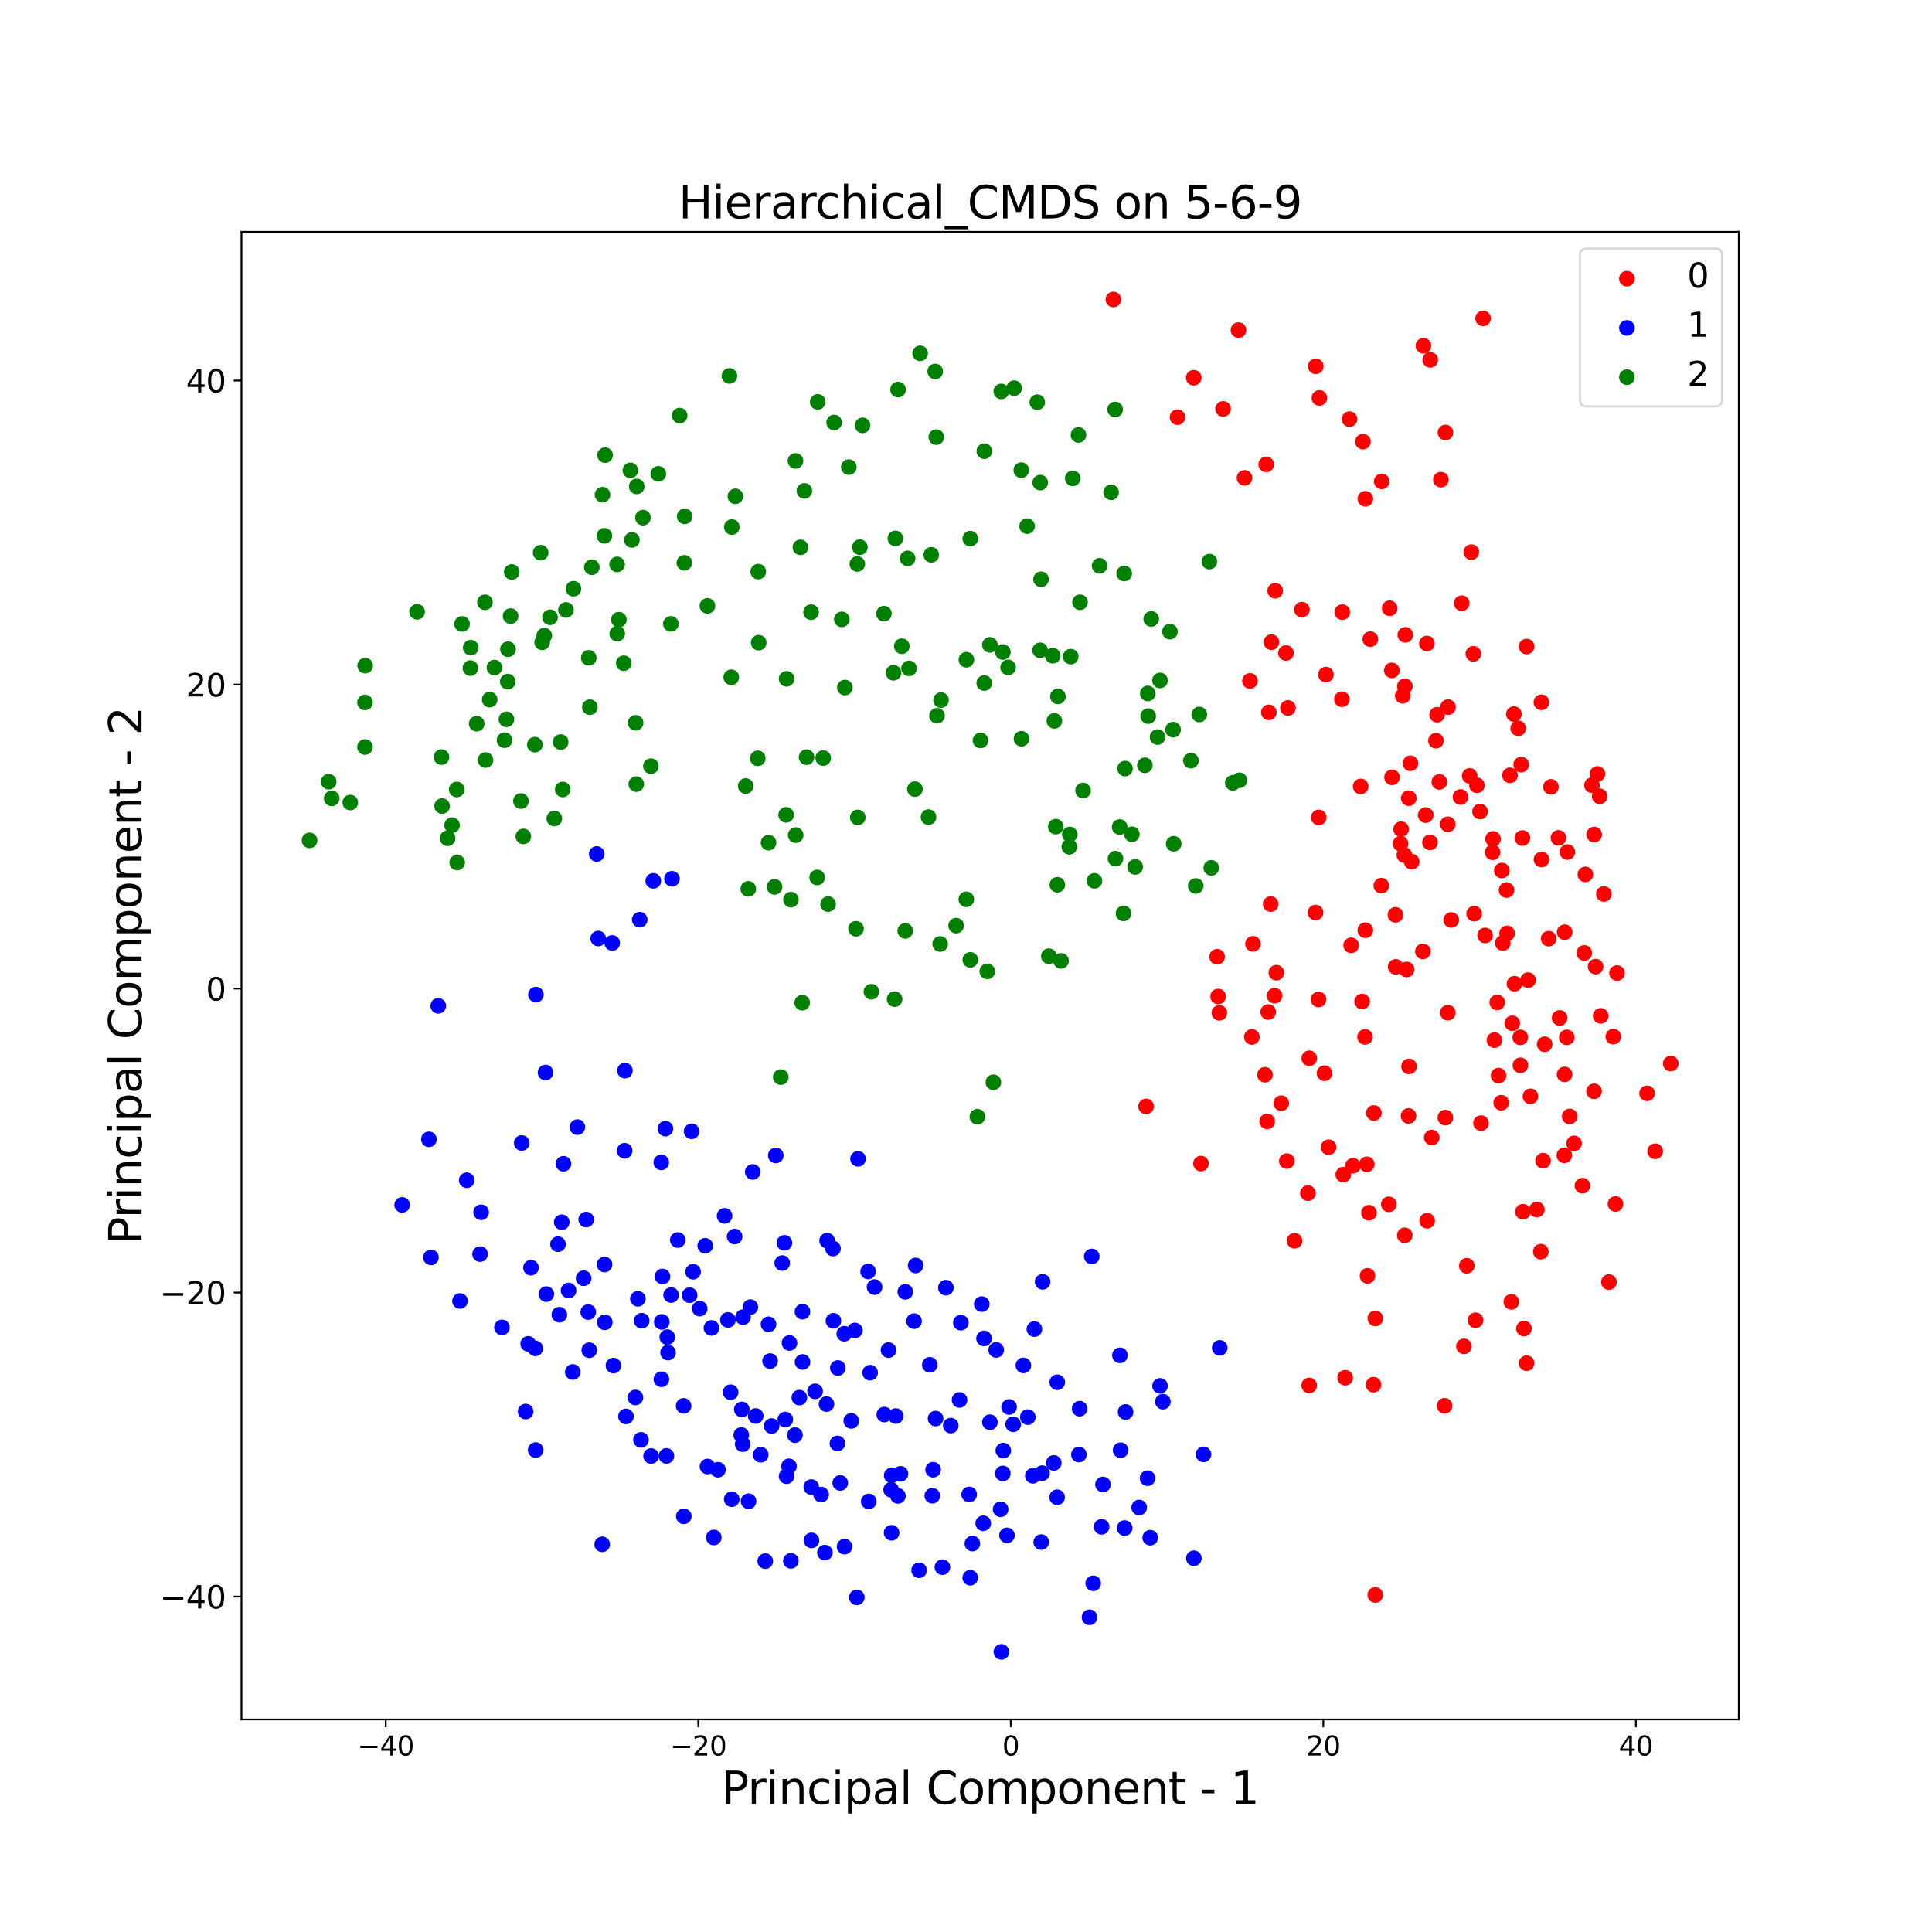 <?xml version="1.0" encoding="utf-8" standalone="no"?>
<!DOCTYPE svg PUBLIC "-//W3C//DTD SVG 1.1//EN"
  "http://www.w3.org/Graphics/SVG/1.1/DTD/svg11.dtd">
<svg xmlns:xlink="http://www.w3.org/1999/xlink" width="864pt" height="864pt" viewBox="0 0 864 864" xmlns="http://www.w3.org/2000/svg" version="1.1">
 <defs>
  <style type="text/css">*{stroke-linejoin: round; stroke-linecap: butt}</style>
 </defs>
 <g id="figure_1">
  <g id="patch_1">
   <path d="M 0 864 
L 864 864 
L 864 0 
L 0 0 
z
" style="fill: #ffffff"/>
  </g>
  <g id="axes_1">
   <g id="patch_2">
    <path d="M 108 768.96 
L 777.6 768.96 
L 777.6 103.68 
L 108 103.68 
z
" style="fill: #ffffff"/>
   </g>
   <g id="PathCollection_1">
    <defs>
     <path id="m9fd610ec80" d="M 0 3 
C 0.796 3 1.559 2.684 2.121 2.121 
C 2.684 1.559 3 0.796 3 0 
C 3 -0.796 2.684 -1.559 2.121 -2.121 
C 1.559 -2.684 0.796 -3 0 -3 
C -0.796 -3 -1.559 -2.684 -2.121 -2.121 
C -2.684 -1.559 -3 -0.796 -3 0 
C -3 0.796 -2.684 1.559 -2.121 2.121 
C -1.559 2.684 -0.796 3 0 3 
z
" style="stroke: #ff0000"/>
    </defs>
    <g clip-path="url(#pdd59385cac)">
     <use xlink:href="#m9fd610ec80" x="692.558" y="419.776" style="fill: #ff0000; stroke: #ff0000"/>
     <use xlink:href="#m9fd610ec80" x="512.547" y="494.797" style="fill: #ff0000; stroke: #ff0000"/>
     <use xlink:href="#m9fd610ec80" x="617.921" y="215.286" style="fill: #ff0000; stroke: #ff0000"/>
     <use xlink:href="#m9fd610ec80" x="601.569" y="616.139" style="fill: #ff0000; stroke: #ff0000"/>
     <use xlink:href="#m9fd610ec80" x="566.703" y="501.486" style="fill: #ff0000; stroke: #ff0000"/>
     <use xlink:href="#m9fd610ec80" x="545.308" y="452.946" style="fill: #ff0000; stroke: #ff0000"/>
     <use xlink:href="#m9fd610ec80" x="569.979" y="445.264" style="fill: #ff0000; stroke: #ff0000"/>
     <use xlink:href="#m9fd610ec80" x="655.946" y="566.057" style="fill: #ff0000; stroke: #ff0000"/>
     <use xlink:href="#m9fd610ec80" x="560.341" y="422.094" style="fill: #ff0000; stroke: #ff0000"/>
     <use xlink:href="#m9fd610ec80" x="567.15" y="452.589" style="fill: #ff0000; stroke: #ff0000"/>
     <use xlink:href="#m9fd610ec80" x="537.09" y="520.361" style="fill: #ff0000; stroke: #ff0000"/>
     <use xlink:href="#m9fd610ec80" x="568.256" y="404.31" style="fill: #ff0000; stroke: #ff0000"/>
     <use xlink:href="#m9fd610ec80" x="585.474" y="619.562" style="fill: #ff0000; stroke: #ff0000"/>
     <use xlink:href="#m9fd610ec80" x="615.046" y="713.273" style="fill: #ff0000; stroke: #ff0000"/>
     <use xlink:href="#m9fd610ec80" x="638.227" y="545.926" style="fill: #ff0000; stroke: #ff0000"/>
     <use xlink:href="#m9fd610ec80" x="675.861" y="582.191" style="fill: #ff0000; stroke: #ff0000"/>
     <use xlink:href="#m9fd610ec80" x="681.069" y="541.901" style="fill: #ff0000; stroke: #ff0000"/>
     <use xlink:href="#m9fd610ec80" x="719.523" y="573.346" style="fill: #ff0000; stroke: #ff0000"/>
     <use xlink:href="#m9fd610ec80" x="611.56" y="570.554" style="fill: #ff0000; stroke: #ff0000"/>
     <use xlink:href="#m9fd610ec80" x="626.333" y="377.295" style="fill: #ff0000; stroke: #ff0000"/>
     <use xlink:href="#m9fd610ec80" x="723.141" y="435.133" style="fill: #ff0000; stroke: #ff0000"/>
     <use xlink:href="#m9fd610ec80" x="711.944" y="351.155" style="fill: #ff0000; stroke: #ff0000"/>
     <use xlink:href="#m9fd610ec80" x="703.937" y="511.326" style="fill: #ff0000; stroke: #ff0000"/>
     <use xlink:href="#m9fd610ec80" x="689.058" y="559.762" style="fill: #ff0000; stroke: #ff0000"/>
     <use xlink:href="#m9fd610ec80" x="570.264" y="264.18" style="fill: #ff0000; stroke: #ff0000"/>
     <use xlink:href="#m9fd610ec80" x="708.988" y="391.038" style="fill: #ff0000; stroke: #ff0000"/>
     <use xlink:href="#m9fd610ec80" x="700.691" y="463.906" style="fill: #ff0000; stroke: #ff0000"/>
     <use xlink:href="#m9fd610ec80" x="700.938" y="381.041" style="fill: #ff0000; stroke: #ff0000"/>
     <use xlink:href="#m9fd610ec80" x="672.052" y="421.712" style="fill: #ff0000; stroke: #ff0000"/>
     <use xlink:href="#m9fd610ec80" x="736.579" y="488.952" style="fill: #ff0000; stroke: #ff0000"/>
     <use xlink:href="#m9fd610ec80" x="670.162" y="481.01" style="fill: #ff0000; stroke: #ff0000"/>
     <use xlink:href="#m9fd610ec80" x="671.34" y="493.146" style="fill: #ff0000; stroke: #ff0000"/>
     <use xlink:href="#m9fd610ec80" x="610.46" y="463.705" style="fill: #ff0000; stroke: #ff0000"/>
     <use xlink:href="#m9fd610ec80" x="621.469" y="272.011" style="fill: #ff0000; stroke: #ff0000"/>
     <use xlink:href="#m9fd610ec80" x="575.099" y="292.027" style="fill: #ff0000; stroke: #ff0000"/>
     <use xlink:href="#m9fd610ec80" x="708.498" y="426.166" style="fill: #ff0000; stroke: #ff0000"/>
     <use xlink:href="#m9fd610ec80" x="585.512" y="473.26" style="fill: #ff0000; stroke: #ff0000"/>
     <use xlink:href="#m9fd610ec80" x="544.294" y="427.877" style="fill: #ff0000; stroke: #ff0000"/>
     <use xlink:href="#m9fd610ec80" x="689.368" y="384.373" style="fill: #ff0000; stroke: #ff0000"/>
     <use xlink:href="#m9fd610ec80" x="701.961" y="499.274" style="fill: #ff0000; stroke: #ff0000"/>
     <use xlink:href="#m9fd610ec80" x="567.445" y="318.578" style="fill: #ff0000; stroke: #ff0000"/>
     <use xlink:href="#m9fd610ec80" x="647.466" y="452.888" style="fill: #ff0000; stroke: #ff0000"/>
     <use xlink:href="#m9fd610ec80" x="526.589" y="186.579" style="fill: #ff0000; stroke: #ff0000"/>
     <use xlink:href="#m9fd610ec80" x="566.264" y="207.673" style="fill: #ff0000; stroke: #ff0000"/>
     <use xlink:href="#m9fd610ec80" x="680.277" y="341.951" style="fill: #ff0000; stroke: #ff0000"/>
     <use xlink:href="#m9fd610ec80" x="629.913" y="499.046" style="fill: #ff0000; stroke: #ff0000"/>
     <use xlink:href="#m9fd610ec80" x="646.386" y="499.796" style="fill: #ff0000; stroke: #ff0000"/>
     <use xlink:href="#m9fd610ec80" x="611.239" y="520.676" style="fill: #ff0000; stroke: #ff0000"/>
     <use xlink:href="#m9fd610ec80" x="594.162" y="513.051" style="fill: #ff0000; stroke: #ff0000"/>
     <use xlink:href="#m9fd610ec80" x="664.148" y="418.339" style="fill: #ff0000; stroke: #ff0000"/>
     <use xlink:href="#m9fd610ec80" x="628.041" y="382.382" style="fill: #ff0000; stroke: #ff0000"/>
     <use xlink:href="#m9fd610ec80" x="559.846" y="463.73" style="fill: #ff0000; stroke: #ff0000"/>
     <use xlink:href="#m9fd610ec80" x="589.647" y="446.976" style="fill: #ff0000; stroke: #ff0000"/>
     <use xlink:href="#m9fd610ec80" x="578.922" y="554.857" style="fill: #ff0000; stroke: #ff0000"/>
     <use xlink:href="#m9fd610ec80" x="609.163" y="447.894" style="fill: #ff0000; stroke: #ff0000"/>
     <use xlink:href="#m9fd610ec80" x="653.683" y="269.761" style="fill: #ff0000; stroke: #ff0000"/>
     <use xlink:href="#m9fd610ec80" x="604.247" y="422.742" style="fill: #ff0000; stroke: #ff0000"/>
     <use xlink:href="#m9fd610ec80" x="565.699" y="480.632" style="fill: #ff0000; stroke: #ff0000"/>
     <use xlink:href="#m9fd610ec80" x="570.797" y="434.989" style="fill: #ff0000; stroke: #ff0000"/>
     <use xlink:href="#m9fd610ec80" x="628.225" y="552.44" style="fill: #ff0000; stroke: #ff0000"/>
     <use xlink:href="#m9fd610ec80" x="689.324" y="314.057" style="fill: #ff0000; stroke: #ff0000"/>
     <use xlink:href="#m9fd610ec80" x="584.914" y="533.586" style="fill: #ff0000; stroke: #ff0000"/>
     <use xlink:href="#m9fd610ec80" x="622.437" y="299.8" style="fill: #ff0000; stroke: #ff0000"/>
     <use xlink:href="#m9fd610ec80" x="589.759" y="365.554" style="fill: #ff0000; stroke: #ff0000"/>
     <use xlink:href="#m9fd610ec80" x="612.224" y="542.346" style="fill: #ff0000; stroke: #ff0000"/>
     <use xlink:href="#m9fd610ec80" x="575.479" y="519.248" style="fill: #ff0000; stroke: #ff0000"/>
     <use xlink:href="#m9fd610ec80" x="673.973" y="417.41" style="fill: #ff0000; stroke: #ff0000"/>
     <use xlink:href="#m9fd610ec80" x="647.55" y="316.23" style="fill: #ff0000; stroke: #ff0000"/>
     <use xlink:href="#m9fd610ec80" x="662.318" y="502.262" style="fill: #ff0000; stroke: #ff0000"/>
     <use xlink:href="#m9fd610ec80" x="590.038" y="177.968" style="fill: #ff0000; stroke: #ff0000"/>
     <use xlink:href="#m9fd610ec80" x="682.709" y="609.638" style="fill: #ff0000; stroke: #ff0000"/>
     <use xlink:href="#m9fd610ec80" x="609.518" y="197.505" style="fill: #ff0000; stroke: #ff0000"/>
     <use xlink:href="#m9fd610ec80" x="646.008" y="628.674" style="fill: #ff0000; stroke: #ff0000"/>
     <use xlink:href="#m9fd610ec80" x="588.412" y="163.805" style="fill: #ff0000; stroke: #ff0000"/>
     <use xlink:href="#m9fd610ec80" x="659.858" y="590.434" style="fill: #ff0000; stroke: #ff0000"/>
     <use xlink:href="#m9fd610ec80" x="603.523" y="187.441" style="fill: #ff0000; stroke: #ff0000"/>
     <use xlink:href="#m9fd610ec80" x="556.565" y="213.713" style="fill: #ff0000; stroke: #ff0000"/>
     <use xlink:href="#m9fd610ec80" x="644.379" y="214.51" style="fill: #ff0000; stroke: #ff0000"/>
     <use xlink:href="#m9fd610ec80" x="553.864" y="147.617" style="fill: #ff0000; stroke: #ff0000"/>
     <use xlink:href="#m9fd610ec80" x="533.855" y="168.928" style="fill: #ff0000; stroke: #ff0000"/>
     <use xlink:href="#m9fd610ec80" x="646.417" y="193.413" style="fill: #ff0000; stroke: #ff0000"/>
     <use xlink:href="#m9fd610ec80" x="497.904" y="133.92" style="fill: #ff0000; stroke: #ff0000"/>
     <use xlink:href="#m9fd610ec80" x="676.294" y="457.602" style="fill: #ff0000; stroke: #ff0000"/>
     <use xlink:href="#m9fd610ec80" x="624.063" y="409.128" style="fill: #ff0000; stroke: #ff0000"/>
     <use xlink:href="#m9fd610ec80" x="687.297" y="540.907" style="fill: #ff0000; stroke: #ff0000"/>
     <use xlink:href="#m9fd610ec80" x="667.683" y="375.171" style="fill: #ff0000; stroke: #ff0000"/>
     <use xlink:href="#m9fd610ec80" x="654.685" y="602.096" style="fill: #ff0000; stroke: #ff0000"/>
     <use xlink:href="#m9fd610ec80" x="642.174" y="331.247" style="fill: #ff0000; stroke: #ff0000"/>
     <use xlink:href="#m9fd610ec80" x="715.835" y="454.301" style="fill: #ff0000; stroke: #ff0000"/>
     <use xlink:href="#m9fd610ec80" x="631.311" y="385.351" style="fill: #ff0000; stroke: #ff0000"/>
     <use xlink:href="#m9fd610ec80" x="627.314" y="311.159" style="fill: #ff0000; stroke: #ff0000"/>
     <use xlink:href="#m9fd610ec80" x="668.322" y="465.14" style="fill: #ff0000; stroke: #ff0000"/>
     <use xlink:href="#m9fd610ec80" x="693.577" y="351.895" style="fill: #ff0000; stroke: #ff0000"/>
     <use xlink:href="#m9fd610ec80" x="671.619" y="389.303" style="fill: #ff0000; stroke: #ff0000"/>
     <use xlink:href="#m9fd610ec80" x="696.947" y="374.695" style="fill: #ff0000; stroke: #ff0000"/>
     <use xlink:href="#m9fd610ec80" x="707.668" y="530.257" style="fill: #ff0000; stroke: #ff0000"/>
     <use xlink:href="#m9fd610ec80" x="679.928" y="476.399" style="fill: #ff0000; stroke: #ff0000"/>
     <use xlink:href="#m9fd610ec80" x="699.699" y="480.474" style="fill: #ff0000; stroke: #ff0000"/>
     <use xlink:href="#m9fd610ec80" x="675.265" y="346.73" style="fill: #ff0000; stroke: #ff0000"/>
     <use xlink:href="#m9fd610ec80" x="630.126" y="476.901" style="fill: #ff0000; stroke: #ff0000"/>
     <use xlink:href="#m9fd610ec80" x="679.865" y="463.919" style="fill: #ff0000; stroke: #ff0000"/>
     <use xlink:href="#m9fd610ec80" x="699.577" y="516.685" style="fill: #ff0000; stroke: #ff0000"/>
     <use xlink:href="#m9fd610ec80" x="690.068" y="519.082" style="fill: #ff0000; stroke: #ff0000"/>
     <use xlink:href="#m9fd610ec80" x="614.417" y="497.73" style="fill: #ff0000; stroke: #ff0000"/>
     <use xlink:href="#m9fd610ec80" x="721.489" y="463.573" style="fill: #ff0000; stroke: #ff0000"/>
     <use xlink:href="#m9fd610ec80" x="699.729" y="416.889" style="fill: #ff0000; stroke: #ff0000"/>
     <use xlink:href="#m9fd610ec80" x="681.524" y="594.142" style="fill: #ff0000; stroke: #ff0000"/>
     <use xlink:href="#m9fd610ec80" x="669.563" y="448.297" style="fill: #ff0000; stroke: #ff0000"/>
     <use xlink:href="#m9fd610ec80" x="582.219" y="272.629" style="fill: #ff0000; stroke: #ff0000"/>
     <use xlink:href="#m9fd610ec80" x="600.725" y="525.302" style="fill: #ff0000; stroke: #ff0000"/>
     <use xlink:href="#m9fd610ec80" x="544.768" y="445.643" style="fill: #ff0000; stroke: #ff0000"/>
     <use xlink:href="#m9fd610ec80" x="605.055" y="521.308" style="fill: #ff0000; stroke: #ff0000"/>
     <use xlink:href="#m9fd610ec80" x="572.979" y="493.365" style="fill: #ff0000; stroke: #ff0000"/>
     <use xlink:href="#m9fd610ec80" x="615.06" y="589.594" style="fill: #ff0000; stroke: #ff0000"/>
     <use xlink:href="#m9fd610ec80" x="661.87" y="362.935" style="fill: #ff0000; stroke: #ff0000"/>
     <use xlink:href="#m9fd610ec80" x="622.526" y="347.628" style="fill: #ff0000; stroke: #ff0000"/>
     <use xlink:href="#m9fd610ec80" x="614.243" y="619.246" style="fill: #ff0000; stroke: #ff0000"/>
     <use xlink:href="#m9fd610ec80" x="600.294" y="273.739" style="fill: #ff0000; stroke: #ff0000"/>
     <use xlink:href="#m9fd610ec80" x="640.292" y="508.704" style="fill: #ff0000; stroke: #ff0000"/>
     <use xlink:href="#m9fd610ec80" x="722.455" y="538.43" style="fill: #ff0000; stroke: #ff0000"/>
     <use xlink:href="#m9fd610ec80" x="621.091" y="538.585" style="fill: #ff0000; stroke: #ff0000"/>
     <use xlink:href="#m9fd610ec80" x="617.734" y="396.067" style="fill: #ff0000; stroke: #ff0000"/>
     <use xlink:href="#m9fd610ec80" x="608.515" y="351.702" style="fill: #ff0000; stroke: #ff0000"/>
     <use xlink:href="#m9fd610ec80" x="629.072" y="433.544" style="fill: #ff0000; stroke: #ff0000"/>
     <use xlink:href="#m9fd610ec80" x="683.36" y="438.316" style="fill: #ff0000; stroke: #ff0000"/>
     <use xlink:href="#m9fd610ec80" x="592.95" y="301.665" style="fill: #ff0000; stroke: #ff0000"/>
     <use xlink:href="#m9fd610ec80" x="642.687" y="319.617" style="fill: #ff0000; stroke: #ff0000"/>
     <use xlink:href="#m9fd610ec80" x="658.891" y="292.425" style="fill: #ff0000; stroke: #ff0000"/>
     <use xlink:href="#m9fd610ec80" x="600.105" y="312.7" style="fill: #ff0000; stroke: #ff0000"/>
     <use xlink:href="#m9fd610ec80" x="680.827" y="374.764" style="fill: #ff0000; stroke: #ff0000"/>
     <use xlink:href="#m9fd610ec80" x="558.979" y="304.511" style="fill: #ff0000; stroke: #ff0000"/>
     <use xlink:href="#m9fd610ec80" x="740.206" y="514.855" style="fill: #ff0000; stroke: #ff0000"/>
     <use xlink:href="#m9fd610ec80" x="717.257" y="399.793" style="fill: #ff0000; stroke: #ff0000"/>
     <use xlink:href="#m9fd610ec80" x="678.95" y="325.707" style="fill: #ff0000; stroke: #ff0000"/>
     <use xlink:href="#m9fd610ec80" x="657.251" y="346.998" style="fill: #ff0000; stroke: #ff0000"/>
     <use xlink:href="#m9fd610ec80" x="636.331" y="425.487" style="fill: #ff0000; stroke: #ff0000"/>
     <use xlink:href="#m9fd610ec80" x="588.309" y="408.086" style="fill: #ff0000; stroke: #ff0000"/>
     <use xlink:href="#m9fd610ec80" x="684.424" y="490.29" style="fill: #ff0000; stroke: #ff0000"/>
     <use xlink:href="#m9fd610ec80" x="639.52" y="376.721" style="fill: #ff0000; stroke: #ff0000"/>
     <use xlink:href="#m9fd610ec80" x="697.469" y="455.232" style="fill: #ff0000; stroke: #ff0000"/>
     <use xlink:href="#m9fd610ec80" x="628.264" y="306.901" style="fill: #ff0000; stroke: #ff0000"/>
     <use xlink:href="#m9fd610ec80" x="612.806" y="285.823" style="fill: #ff0000; stroke: #ff0000"/>
     <use xlink:href="#m9fd610ec80" x="568.593" y="287.18" style="fill: #ff0000; stroke: #ff0000"/>
     <use xlink:href="#m9fd610ec80" x="653.138" y="356.425" style="fill: #ff0000; stroke: #ff0000"/>
     <use xlink:href="#m9fd610ec80" x="714.384" y="346.12" style="fill: #ff0000; stroke: #ff0000"/>
     <use xlink:href="#m9fd610ec80" x="659.265" y="408.592" style="fill: #ff0000; stroke: #ff0000"/>
     <use xlink:href="#m9fd610ec80" x="667.485" y="381.159" style="fill: #ff0000; stroke: #ff0000"/>
     <use xlink:href="#m9fd610ec80" x="643.681" y="349.674" style="fill: #ff0000; stroke: #ff0000"/>
     <use xlink:href="#m9fd610ec80" x="673.733" y="398.037" style="fill: #ff0000; stroke: #ff0000"/>
     <use xlink:href="#m9fd610ec80" x="690.785" y="466.991" style="fill: #ff0000; stroke: #ff0000"/>
     <use xlink:href="#m9fd610ec80" x="712.923" y="373.216" style="fill: #ff0000; stroke: #ff0000"/>
     <use xlink:href="#m9fd610ec80" x="647.444" y="368.624" style="fill: #ff0000; stroke: #ff0000"/>
     <use xlink:href="#m9fd610ec80" x="713.559" y="432.273" style="fill: #ff0000; stroke: #ff0000"/>
     <use xlink:href="#m9fd610ec80" x="660.494" y="351.182" style="fill: #ff0000; stroke: #ff0000"/>
     <use xlink:href="#m9fd610ec80" x="657.96" y="246.912" style="fill: #ff0000; stroke: #ff0000"/>
     <use xlink:href="#m9fd610ec80" x="638.131" y="287.777" style="fill: #ff0000; stroke: #ff0000"/>
     <use xlink:href="#m9fd610ec80" x="610.596" y="223.048" style="fill: #ff0000; stroke: #ff0000"/>
     <use xlink:href="#m9fd610ec80" x="636.565" y="154.622" style="fill: #ff0000; stroke: #ff0000"/>
     <use xlink:href="#m9fd610ec80" x="663.236" y="142.397" style="fill: #ff0000; stroke: #ff0000"/>
     <use xlink:href="#m9fd610ec80" x="639.611" y="160.932" style="fill: #ff0000; stroke: #ff0000"/>
     <use xlink:href="#m9fd610ec80" x="546.987" y="182.87" style="fill: #ff0000; stroke: #ff0000"/>
     <use xlink:href="#m9fd610ec80" x="712.861" y="488.037" style="fill: #ff0000; stroke: #ff0000"/>
     <use xlink:href="#m9fd610ec80" x="747.164" y="475.617" style="fill: #ff0000; stroke: #ff0000"/>
     <use xlink:href="#m9fd610ec80" x="575.979" y="316.607" style="fill: #ff0000; stroke: #ff0000"/>
     <use xlink:href="#m9fd610ec80" x="677.275" y="439.931" style="fill: #ff0000; stroke: #ff0000"/>
     <use xlink:href="#m9fd610ec80" x="630.012" y="356.943" style="fill: #ff0000; stroke: #ff0000"/>
     <use xlink:href="#m9fd610ec80" x="624.183" y="432.387" style="fill: #ff0000; stroke: #ff0000"/>
     <use xlink:href="#m9fd610ec80" x="637.595" y="364.521" style="fill: #ff0000; stroke: #ff0000"/>
     <use xlink:href="#m9fd610ec80" x="682.709" y="289.141" style="fill: #ff0000; stroke: #ff0000"/>
     <use xlink:href="#m9fd610ec80" x="677.026" y="319.347" style="fill: #ff0000; stroke: #ff0000"/>
     <use xlink:href="#m9fd610ec80" x="610.595" y="416.018" style="fill: #ff0000; stroke: #ff0000"/>
     <use xlink:href="#m9fd610ec80" x="648.988" y="411.432" style="fill: #ff0000; stroke: #ff0000"/>
     <use xlink:href="#m9fd610ec80" x="630.74" y="341.358" style="fill: #ff0000; stroke: #ff0000"/>
     <use xlink:href="#m9fd610ec80" x="628.474" y="283.893" style="fill: #ff0000; stroke: #ff0000"/>
     <use xlink:href="#m9fd610ec80" x="715.398" y="356.1" style="fill: #ff0000; stroke: #ff0000"/>
     <use xlink:href="#m9fd610ec80" x="626.584" y="370.812" style="fill: #ff0000; stroke: #ff0000"/>
     <use xlink:href="#m9fd610ec80" x="592.324" y="479.935" style="fill: #ff0000; stroke: #ff0000"/>
    </g>
   </g>
   <g id="PathCollection_2">
    <defs>
     <path id="m878b6de987" d="M 0 3 
C 0.796 3 1.559 2.684 2.121 2.121 
C 2.684 1.559 3 0.796 3 0 
C 3 -0.796 2.684 -1.559 2.121 -2.121 
C 1.559 -2.684 0.796 -3 0 -3 
C -0.796 -3 -1.559 -2.684 -2.121 -2.121 
C -2.684 -1.559 -3 -0.796 -3 0 
C -3 0.796 -2.684 1.559 -2.121 2.121 
C -1.559 2.684 -0.796 3 0 3 
z
" style="stroke: #0000ff"/>
    </defs>
    <g clip-path="url(#pdd59385cac)">
     <use xlink:href="#m878b6de987" x="292.156" y="393.919" style="fill: #0000ff; stroke: #0000ff"/>
     <use xlink:href="#m878b6de987" x="266.853" y="381.905" style="fill: #0000ff; stroke: #0000ff"/>
     <use xlink:href="#m878b6de987" x="239.679" y="444.8" style="fill: #0000ff; stroke: #0000ff"/>
     <use xlink:href="#m878b6de987" x="273.789" y="421.701" style="fill: #0000ff; stroke: #0000ff"/>
     <use xlink:href="#m878b6de987" x="286.09" y="411.3" style="fill: #0000ff; stroke: #0000ff"/>
     <use xlink:href="#m878b6de987" x="300.509" y="393.004" style="fill: #0000ff; stroke: #0000ff"/>
     <use xlink:href="#m878b6de987" x="267.51" y="419.705" style="fill: #0000ff; stroke: #0000ff"/>
     <use xlink:href="#m878b6de987" x="251.21" y="546.587" style="fill: #0000ff; stroke: #0000ff"/>
     <use xlink:href="#m878b6de987" x="447.836" y="738.72" style="fill: #0000ff; stroke: #0000ff"/>
     <use xlink:href="#m878b6de987" x="214.694" y="560.833" style="fill: #0000ff; stroke: #0000ff"/>
     <use xlink:href="#m878b6de987" x="434.848" y="690.281" style="fill: #0000ff; stroke: #0000ff"/>
     <use xlink:href="#m878b6de987" x="263.064" y="586.77" style="fill: #0000ff; stroke: #0000ff"/>
     <use xlink:href="#m878b6de987" x="337.953" y="633.246" style="fill: #0000ff; stroke: #0000ff"/>
     <use xlink:href="#m878b6de987" x="250.152" y="587.932" style="fill: #0000ff; stroke: #0000ff"/>
     <use xlink:href="#m878b6de987" x="235.072" y="631.251" style="fill: #0000ff; stroke: #0000ff"/>
     <use xlink:href="#m878b6de987" x="224.473" y="593.635" style="fill: #0000ff; stroke: #0000ff"/>
     <use xlink:href="#m878b6de987" x="263.523" y="603.832" style="fill: #0000ff; stroke: #0000ff"/>
     <use xlink:href="#m878b6de987" x="191.827" y="509.509" style="fill: #0000ff; stroke: #0000ff"/>
     <use xlink:href="#m878b6de987" x="233.31" y="511.143" style="fill: #0000ff; stroke: #0000ff"/>
     <use xlink:href="#m878b6de987" x="192.734" y="562.293" style="fill: #0000ff; stroke: #0000ff"/>
     <use xlink:href="#m878b6de987" x="326.735" y="622.612" style="fill: #0000ff; stroke: #0000ff"/>
     <use xlink:href="#m878b6de987" x="448.454" y="658.929" style="fill: #0000ff; stroke: #0000ff"/>
     <use xlink:href="#m878b6de987" x="286.646" y="643.914" style="fill: #0000ff; stroke: #0000ff"/>
     <use xlink:href="#m878b6de987" x="274.342" y="610.706" style="fill: #0000ff; stroke: #0000ff"/>
     <use xlink:href="#m878b6de987" x="300.131" y="579.142" style="fill: #0000ff; stroke: #0000ff"/>
     <use xlink:href="#m878b6de987" x="295.784" y="616.816" style="fill: #0000ff; stroke: #0000ff"/>
     <use xlink:href="#m878b6de987" x="298.415" y="597.975" style="fill: #0000ff; stroke: #0000ff"/>
     <use xlink:href="#m878b6de987" x="312.912" y="585.232" style="fill: #0000ff; stroke: #0000ff"/>
     <use xlink:href="#m878b6de987" x="236.219" y="600.972" style="fill: #0000ff; stroke: #0000ff"/>
     <use xlink:href="#m878b6de987" x="383.178" y="714.358" style="fill: #0000ff; stroke: #0000ff"/>
     <use xlink:href="#m878b6de987" x="391.111" y="575.582" style="fill: #0000ff; stroke: #0000ff"/>
     <use xlink:href="#m878b6de987" x="415.812" y="610.356" style="fill: #0000ff; stroke: #0000ff"/>
     <use xlink:href="#m878b6de987" x="353.06" y="600.585" style="fill: #0000ff; stroke: #0000ff"/>
     <use xlink:href="#m878b6de987" x="374.679" y="611.767" style="fill: #0000ff; stroke: #0000ff"/>
     <use xlink:href="#m878b6de987" x="270.453" y="591.342" style="fill: #0000ff; stroke: #0000ff"/>
     <use xlink:href="#m878b6de987" x="357.479" y="625.013" style="fill: #0000ff; stroke: #0000ff"/>
     <use xlink:href="#m878b6de987" x="472.742" y="669.579" style="fill: #0000ff; stroke: #0000ff"/>
     <use xlink:href="#m878b6de987" x="331.492" y="641.736" style="fill: #0000ff; stroke: #0000ff"/>
     <use xlink:href="#m878b6de987" x="344.382" y="608.678" style="fill: #0000ff; stroke: #0000ff"/>
     <use xlink:href="#m878b6de987" x="377.688" y="691.66" style="fill: #0000ff; stroke: #0000ff"/>
     <use xlink:href="#m878b6de987" x="362.884" y="688.857" style="fill: #0000ff; stroke: #0000ff"/>
     <use xlink:href="#m878b6de987" x="340.196" y="650.558" style="fill: #0000ff; stroke: #0000ff"/>
     <use xlink:href="#m878b6de987" x="380.684" y="635.44" style="fill: #0000ff; stroke: #0000ff"/>
     <use xlink:href="#m878b6de987" x="358.906" y="609.081" style="fill: #0000ff; stroke: #0000ff"/>
     <use xlink:href="#m878b6de987" x="305.716" y="628.715" style="fill: #0000ff; stroke: #0000ff"/>
     <use xlink:href="#m878b6de987" x="324.03" y="543.722" style="fill: #0000ff; stroke: #0000ff"/>
     <use xlink:href="#m878b6de987" x="383.713" y="518.236" style="fill: #0000ff; stroke: #0000ff"/>
     <use xlink:href="#m878b6de987" x="472.819" y="618.163" style="fill: #0000ff; stroke: #0000ff"/>
     <use xlink:href="#m878b6de987" x="418.4" y="634.379" style="fill: #0000ff; stroke: #0000ff"/>
     <use xlink:href="#m878b6de987" x="461.879" y="659.981" style="fill: #0000ff; stroke: #0000ff"/>
     <use xlink:href="#m878b6de987" x="336.641" y="524.099" style="fill: #0000ff; stroke: #0000ff"/>
     <use xlink:href="#m878b6de987" x="451.267" y="629.221" style="fill: #0000ff; stroke: #0000ff"/>
     <use xlink:href="#m878b6de987" x="295.948" y="591.171" style="fill: #0000ff; stroke: #0000ff"/>
     <use xlink:href="#m878b6de987" x="513.197" y="661.062" style="fill: #0000ff; stroke: #0000ff"/>
     <use xlink:href="#m878b6de987" x="518.77" y="619.767" style="fill: #0000ff; stroke: #0000ff"/>
     <use xlink:href="#m878b6de987" x="425.182" y="637.542" style="fill: #0000ff; stroke: #0000ff"/>
     <use xlink:href="#m878b6de987" x="196.003" y="449.815" style="fill: #0000ff; stroke: #0000ff"/>
     <use xlink:href="#m878b6de987" x="350.79" y="555.804" style="fill: #0000ff; stroke: #0000ff"/>
     <use xlink:href="#m878b6de987" x="369.899" y="554.821" style="fill: #0000ff; stroke: #0000ff"/>
     <use xlink:href="#m878b6de987" x="377.573" y="596.463" style="fill: #0000ff; stroke: #0000ff"/>
     <use xlink:href="#m878b6de987" x="295.72" y="519.82" style="fill: #0000ff; stroke: #0000ff"/>
     <use xlink:href="#m878b6de987" x="279.47" y="478.785" style="fill: #0000ff; stroke: #0000ff"/>
     <use xlink:href="#m878b6de987" x="279.337" y="514.624" style="fill: #0000ff; stroke: #0000ff"/>
     <use xlink:href="#m878b6de987" x="303.114" y="554.543" style="fill: #0000ff; stroke: #0000ff"/>
     <use xlink:href="#m878b6de987" x="346.94" y="516.72" style="fill: #0000ff; stroke: #0000ff"/>
     <use xlink:href="#m878b6de987" x="297.568" y="504.73" style="fill: #0000ff; stroke: #0000ff"/>
     <use xlink:href="#m878b6de987" x="243.973" y="479.635" style="fill: #0000ff; stroke: #0000ff"/>
     <use xlink:href="#m878b6de987" x="349.812" y="564.847" style="fill: #0000ff; stroke: #0000ff"/>
     <use xlink:href="#m878b6de987" x="296.268" y="570.845" style="fill: #0000ff; stroke: #0000ff"/>
     <use xlink:href="#m878b6de987" x="309.292" y="505.932" style="fill: #0000ff; stroke: #0000ff"/>
     <use xlink:href="#m878b6de987" x="316.39" y="655.829" style="fill: #0000ff; stroke: #0000ff"/>
     <use xlink:href="#m878b6de987" x="334.755" y="671.352" style="fill: #0000ff; stroke: #0000ff"/>
     <use xlink:href="#m878b6de987" x="331.736" y="630.308" style="fill: #0000ff; stroke: #0000ff"/>
     <use xlink:href="#m878b6de987" x="291.178" y="651.142" style="fill: #0000ff; stroke: #0000ff"/>
     <use xlink:href="#m878b6de987" x="284.164" y="624.959" style="fill: #0000ff; stroke: #0000ff"/>
     <use xlink:href="#m878b6de987" x="332.14" y="645.831" style="fill: #0000ff; stroke: #0000ff"/>
     <use xlink:href="#m878b6de987" x="401.566" y="668.972" style="fill: #0000ff; stroke: #0000ff"/>
     <use xlink:href="#m878b6de987" x="279.944" y="633.427" style="fill: #0000ff; stroke: #0000ff"/>
     <use xlink:href="#m878b6de987" x="375.758" y="663.167" style="fill: #0000ff; stroke: #0000ff"/>
     <use xlink:href="#m878b6de987" x="269.301" y="690.622" style="fill: #0000ff; stroke: #0000ff"/>
     <use xlink:href="#m878b6de987" x="351.764" y="660.168" style="fill: #0000ff; stroke: #0000ff"/>
     <use xlink:href="#m878b6de987" x="305.802" y="678.09" style="fill: #0000ff; stroke: #0000ff"/>
     <use xlink:href="#m878b6de987" x="353.672" y="698.015" style="fill: #0000ff; stroke: #0000ff"/>
     <use xlink:href="#m878b6de987" x="488.238" y="561.898" style="fill: #0000ff; stroke: #0000ff"/>
     <use xlink:href="#m878b6de987" x="466.258" y="573.245" style="fill: #0000ff; stroke: #0000ff"/>
     <use xlink:href="#m878b6de987" x="439.059" y="583.199" style="fill: #0000ff; stroke: #0000ff"/>
     <use xlink:href="#m878b6de987" x="298.755" y="604.88" style="fill: #0000ff; stroke: #0000ff"/>
     <use xlink:href="#m878b6de987" x="372.724" y="590.658" style="fill: #0000ff; stroke: #0000ff"/>
     <use xlink:href="#m878b6de987" x="448.681" y="648.694" style="fill: #0000ff; stroke: #0000ff"/>
     <use xlink:href="#m878b6de987" x="545.482" y="602.774" style="fill: #0000ff; stroke: #0000ff"/>
     <use xlink:href="#m878b6de987" x="318.175" y="593.872" style="fill: #0000ff; stroke: #0000ff"/>
     <use xlink:href="#m878b6de987" x="520.052" y="626.842" style="fill: #0000ff; stroke: #0000ff"/>
     <use xlink:href="#m878b6de987" x="429.703" y="591.5" style="fill: #0000ff; stroke: #0000ff"/>
     <use xlink:href="#m878b6de987" x="439.709" y="681.21" style="fill: #0000ff; stroke: #0000ff"/>
     <use xlink:href="#m878b6de987" x="325.53" y="590.279" style="fill: #0000ff; stroke: #0000ff"/>
     <use xlink:href="#m878b6de987" x="335.57" y="584.542" style="fill: #0000ff; stroke: #0000ff"/>
     <use xlink:href="#m878b6de987" x="286.96" y="590.642" style="fill: #0000ff; stroke: #0000ff"/>
     <use xlink:href="#m878b6de987" x="343.689" y="592.237" style="fill: #0000ff; stroke: #0000ff"/>
     <use xlink:href="#m878b6de987" x="355.515" y="641.791" style="fill: #0000ff; stroke: #0000ff"/>
     <use xlink:href="#m878b6de987" x="309.948" y="568.741" style="fill: #0000ff; stroke: #0000ff"/>
     <use xlink:href="#m878b6de987" x="364.516" y="622.203" style="fill: #0000ff; stroke: #0000ff"/>
     <use xlink:href="#m878b6de987" x="398.766" y="659.829" style="fill: #0000ff; stroke: #0000ff"/>
     <use xlink:href="#m878b6de987" x="332.291" y="589.032" style="fill: #0000ff; stroke: #0000ff"/>
     <use xlink:href="#m878b6de987" x="369.611" y="627.917" style="fill: #0000ff; stroke: #0000ff"/>
     <use xlink:href="#m878b6de987" x="368.913" y="694.327" style="fill: #0000ff; stroke: #0000ff"/>
     <use xlink:href="#m878b6de987" x="417.294" y="657.263" style="fill: #0000ff; stroke: #0000ff"/>
     <use xlink:href="#m878b6de987" x="345.073" y="637.735" style="fill: #0000ff; stroke: #0000ff"/>
     <use xlink:href="#m878b6de987" x="397.339" y="603.762" style="fill: #0000ff; stroke: #0000ff"/>
     <use xlink:href="#m878b6de987" x="321.091" y="657.27" style="fill: #0000ff; stroke: #0000ff"/>
     <use xlink:href="#m878b6de987" x="440.065" y="598.556" style="fill: #0000ff; stroke: #0000ff"/>
     <use xlink:href="#m878b6de987" x="352.824" y="655.74" style="fill: #0000ff; stroke: #0000ff"/>
     <use xlink:href="#m878b6de987" x="411.03" y="702.226" style="fill: #0000ff; stroke: #0000ff"/>
     <use xlink:href="#m878b6de987" x="256.142" y="613.56" style="fill: #0000ff; stroke: #0000ff"/>
     <use xlink:href="#m878b6de987" x="298.02" y="651.084" style="fill: #0000ff; stroke: #0000ff"/>
     <use xlink:href="#m878b6de987" x="433.887" y="705.566" style="fill: #0000ff; stroke: #0000ff"/>
     <use xlink:href="#m878b6de987" x="342.23" y="698.14" style="fill: #0000ff; stroke: #0000ff"/>
     <use xlink:href="#m878b6de987" x="239.551" y="648.478" style="fill: #0000ff; stroke: #0000ff"/>
     <use xlink:href="#m878b6de987" x="319.213" y="687.566" style="fill: #0000ff; stroke: #0000ff"/>
     <use xlink:href="#m878b6de987" x="416.922" y="668.89" style="fill: #0000ff; stroke: #0000ff"/>
     <use xlink:href="#m878b6de987" x="215.172" y="542.136" style="fill: #0000ff; stroke: #0000ff"/>
     <use xlink:href="#m878b6de987" x="402.69" y="659.107" style="fill: #0000ff; stroke: #0000ff"/>
     <use xlink:href="#m878b6de987" x="408.757" y="590.82" style="fill: #0000ff; stroke: #0000ff"/>
     <use xlink:href="#m878b6de987" x="262.151" y="545.389" style="fill: #0000ff; stroke: #0000ff"/>
     <use xlink:href="#m878b6de987" x="388.508" y="671.452" style="fill: #0000ff; stroke: #0000ff"/>
     <use xlink:href="#m878b6de987" x="398.723" y="685.466" style="fill: #0000ff; stroke: #0000ff"/>
     <use xlink:href="#m878b6de987" x="482.49" y="650.484" style="fill: #0000ff; stroke: #0000ff"/>
     <use xlink:href="#m878b6de987" x="433.418" y="668.327" style="fill: #0000ff; stroke: #0000ff"/>
     <use xlink:href="#m878b6de987" x="367.224" y="668.384" style="fill: #0000ff; stroke: #0000ff"/>
     <use xlink:href="#m878b6de987" x="327.228" y="670.464" style="fill: #0000ff; stroke: #0000ff"/>
     <use xlink:href="#m878b6de987" x="445.505" y="603.701" style="fill: #0000ff; stroke: #0000ff"/>
     <use xlink:href="#m878b6de987" x="471.248" y="654.227" style="fill: #0000ff; stroke: #0000ff"/>
     <use xlink:href="#m878b6de987" x="450.331" y="686.626" style="fill: #0000ff; stroke: #0000ff"/>
     <use xlink:href="#m878b6de987" x="382.337" y="594.984" style="fill: #0000ff; stroke: #0000ff"/>
     <use xlink:href="#m878b6de987" x="465.632" y="689.621" style="fill: #0000ff; stroke: #0000ff"/>
     <use xlink:href="#m878b6de987" x="533.908" y="696.852" style="fill: #0000ff; stroke: #0000ff"/>
     <use xlink:href="#m878b6de987" x="488.89" y="708.057" style="fill: #0000ff; stroke: #0000ff"/>
     <use xlink:href="#m878b6de987" x="514.385" y="687.668" style="fill: #0000ff; stroke: #0000ff"/>
     <use xlink:href="#m878b6de987" x="492.638" y="682.801" style="fill: #0000ff; stroke: #0000ff"/>
     <use xlink:href="#m878b6de987" x="453.094" y="636.969" style="fill: #0000ff; stroke: #0000ff"/>
     <use xlink:href="#m878b6de987" x="462.584" y="594.374" style="fill: #0000ff; stroke: #0000ff"/>
     <use xlink:href="#m878b6de987" x="503.373" y="631.453" style="fill: #0000ff; stroke: #0000ff"/>
     <use xlink:href="#m878b6de987" x="442.701" y="636.031" style="fill: #0000ff; stroke: #0000ff"/>
     <use xlink:href="#m878b6de987" x="457.665" y="610.622" style="fill: #0000ff; stroke: #0000ff"/>
     <use xlink:href="#m878b6de987" x="487.248" y="723.248" style="fill: #0000ff; stroke: #0000ff"/>
     <use xlink:href="#m878b6de987" x="502.946" y="683.355" style="fill: #0000ff; stroke: #0000ff"/>
     <use xlink:href="#m878b6de987" x="538.201" y="650.383" style="fill: #0000ff; stroke: #0000ff"/>
     <use xlink:href="#m878b6de987" x="500.841" y="606.114" style="fill: #0000ff; stroke: #0000ff"/>
     <use xlink:href="#m878b6de987" x="404.858" y="577.721" style="fill: #0000ff; stroke: #0000ff"/>
     <use xlink:href="#m878b6de987" x="422.997" y="575.856" style="fill: #0000ff; stroke: #0000ff"/>
     <use xlink:href="#m878b6de987" x="389.124" y="613.88" style="fill: #0000ff; stroke: #0000ff"/>
     <use xlink:href="#m878b6de987" x="388.235" y="568.608" style="fill: #0000ff; stroke: #0000ff"/>
     <use xlink:href="#m878b6de987" x="482.829" y="629.962" style="fill: #0000ff; stroke: #0000ff"/>
     <use xlink:href="#m878b6de987" x="351.197" y="634.826" style="fill: #0000ff; stroke: #0000ff"/>
     <use xlink:href="#m878b6de987" x="315.379" y="557.102" style="fill: #0000ff; stroke: #0000ff"/>
     <use xlink:href="#m878b6de987" x="374.499" y="645.507" style="fill: #0000ff; stroke: #0000ff"/>
     <use xlink:href="#m878b6de987" x="409.483" y="565.928" style="fill: #0000ff; stroke: #0000ff"/>
     <use xlink:href="#m878b6de987" x="429.113" y="626.074" style="fill: #0000ff; stroke: #0000ff"/>
     <use xlink:href="#m878b6de987" x="395.46" y="632.598" style="fill: #0000ff; stroke: #0000ff"/>
     <use xlink:href="#m878b6de987" x="400.592" y="633.255" style="fill: #0000ff; stroke: #0000ff"/>
     <use xlink:href="#m878b6de987" x="398.526" y="666.224" style="fill: #0000ff; stroke: #0000ff"/>
     <use xlink:href="#m878b6de987" x="501.15" y="648.544" style="fill: #0000ff; stroke: #0000ff"/>
     <use xlink:href="#m878b6de987" x="179.858" y="538.831" style="fill: #0000ff; stroke: #0000ff"/>
     <use xlink:href="#m878b6de987" x="447.481" y="674.958" style="fill: #0000ff; stroke: #0000ff"/>
     <use xlink:href="#m878b6de987" x="493.257" y="663.877" style="fill: #0000ff; stroke: #0000ff"/>
     <use xlink:href="#m878b6de987" x="362.805" y="665.017" style="fill: #0000ff; stroke: #0000ff"/>
     <use xlink:href="#m878b6de987" x="254.262" y="577.127" style="fill: #0000ff; stroke: #0000ff"/>
     <use xlink:href="#m878b6de987" x="466.023" y="658.799" style="fill: #0000ff; stroke: #0000ff"/>
     <use xlink:href="#m878b6de987" x="509.447" y="674.162" style="fill: #0000ff; stroke: #0000ff"/>
     <use xlink:href="#m878b6de987" x="459.65" y="633.746" style="fill: #0000ff; stroke: #0000ff"/>
     <use xlink:href="#m878b6de987" x="421.454" y="700.833" style="fill: #0000ff; stroke: #0000ff"/>
     <use xlink:href="#m878b6de987" x="251.981" y="520.441" style="fill: #0000ff; stroke: #0000ff"/>
     <use xlink:href="#m878b6de987" x="258.197" y="504.047" style="fill: #0000ff; stroke: #0000ff"/>
     <use xlink:href="#m878b6de987" x="244.323" y="578.726" style="fill: #0000ff; stroke: #0000ff"/>
     <use xlink:href="#m878b6de987" x="372.513" y="558.349" style="fill: #0000ff; stroke: #0000ff"/>
     <use xlink:href="#m878b6de987" x="270.343" y="565.495" style="fill: #0000ff; stroke: #0000ff"/>
     <use xlink:href="#m878b6de987" x="285.252" y="580.822" style="fill: #0000ff; stroke: #0000ff"/>
     <use xlink:href="#m878b6de987" x="328.533" y="552.988" style="fill: #0000ff; stroke: #0000ff"/>
     <use xlink:href="#m878b6de987" x="208.727" y="527.812" style="fill: #0000ff; stroke: #0000ff"/>
     <use xlink:href="#m878b6de987" x="308.41" y="579.227" style="fill: #0000ff; stroke: #0000ff"/>
     <use xlink:href="#m878b6de987" x="249.546" y="556.41" style="fill: #0000ff; stroke: #0000ff"/>
     <use xlink:href="#m878b6de987" x="237.454" y="566.914" style="fill: #0000ff; stroke: #0000ff"/>
     <use xlink:href="#m878b6de987" x="239.393" y="603.01" style="fill: #0000ff; stroke: #0000ff"/>
     <use xlink:href="#m878b6de987" x="261.001" y="571.636" style="fill: #0000ff; stroke: #0000ff"/>
     <use xlink:href="#m878b6de987" x="205.728" y="581.815" style="fill: #0000ff; stroke: #0000ff"/>
     <use xlink:href="#m878b6de987" x="358.87" y="586.594" style="fill: #0000ff; stroke: #0000ff"/>
    </g>
   </g>
   <g id="PathCollection_3">
    <defs>
     <path id="m2faa49be26" d="M 0 3 
C 0.796 3 1.559 2.684 2.121 2.121 
C 2.684 1.559 3 0.796 3 0 
C 3 -0.796 2.684 -1.559 2.121 -2.121 
C 1.559 -2.684 0.796 -3 0 -3 
C -0.796 -3 -1.559 -2.684 -2.121 -2.121 
C -2.684 -1.559 -3 -0.796 -3 0 
C -3 0.796 -2.684 1.559 -2.121 2.121 
C -1.559 2.684 -0.796 3 0 3 
z
" style="stroke: #008000"/>
    </defs>
    <g clip-path="url(#pdd59385cac)">
     <use xlink:href="#m2faa49be26" x="287.525" y="231.492" style="fill: #008000; stroke: #008000"/>
     <use xlink:href="#m2faa49be26" x="247.888" y="366.04" style="fill: #008000; stroke: #008000"/>
     <use xlink:href="#m2faa49be26" x="384.52" y="244.705" style="fill: #008000; stroke: #008000"/>
     <use xlink:href="#m2faa49be26" x="379.59" y="208.896" style="fill: #008000; stroke: #008000"/>
     <use xlink:href="#m2faa49be26" x="357.95" y="244.758" style="fill: #008000; stroke: #008000"/>
     <use xlink:href="#m2faa49be26" x="275.974" y="252.407" style="fill: #008000; stroke: #008000"/>
     <use xlink:href="#m2faa49be26" x="383.394" y="252.207" style="fill: #008000; stroke: #008000"/>
     <use xlink:href="#m2faa49be26" x="365.443" y="392.399" style="fill: #008000; stroke: #008000"/>
     <use xlink:href="#m2faa49be26" x="333.497" y="351.517" style="fill: #008000; stroke: #008000"/>
     <use xlink:href="#m2faa49be26" x="284.25" y="323.239" style="fill: #008000; stroke: #008000"/>
     <use xlink:href="#m2faa49be26" x="264.663" y="253.668" style="fill: #008000; stroke: #008000"/>
     <use xlink:href="#m2faa49be26" x="399.572" y="300.867" style="fill: #008000; stroke: #008000"/>
     <use xlink:href="#m2faa49be26" x="216.869" y="269.347" style="fill: #008000; stroke: #008000"/>
     <use xlink:href="#m2faa49be26" x="282.586" y="241.455" style="fill: #008000; stroke: #008000"/>
     <use xlink:href="#m2faa49be26" x="156.649" y="358.896" style="fill: #008000; stroke: #008000"/>
     <use xlink:href="#m2faa49be26" x="263.293" y="294.163" style="fill: #008000; stroke: #008000"/>
     <use xlink:href="#m2faa49be26" x="163.307" y="297.672" style="fill: #008000; stroke: #008000"/>
     <use xlink:href="#m2faa49be26" x="213.188" y="323.646" style="fill: #008000; stroke: #008000"/>
     <use xlink:href="#m2faa49be26" x="276.759" y="277.117" style="fill: #008000; stroke: #008000"/>
     <use xlink:href="#m2faa49be26" x="242.446" y="287.243" style="fill: #008000; stroke: #008000"/>
     <use xlink:href="#m2faa49be26" x="163.225" y="334.072" style="fill: #008000; stroke: #008000"/>
     <use xlink:href="#m2faa49be26" x="226.467" y="321.682" style="fill: #008000; stroke: #008000"/>
     <use xlink:href="#m2faa49be26" x="202.16" y="369.037" style="fill: #008000; stroke: #008000"/>
     <use xlink:href="#m2faa49be26" x="204.264" y="353.056" style="fill: #008000; stroke: #008000"/>
     <use xlink:href="#m2faa49be26" x="227.07" y="304.833" style="fill: #008000; stroke: #008000"/>
     <use xlink:href="#m2faa49be26" x="513.456" y="320.248" style="fill: #008000; stroke: #008000"/>
     <use xlink:href="#m2faa49be26" x="269.46" y="221.236" style="fill: #008000; stroke: #008000"/>
     <use xlink:href="#m2faa49be26" x="420.832" y="313.082" style="fill: #008000; stroke: #008000"/>
     <use xlink:href="#m2faa49be26" x="470.787" y="293.242" style="fill: #008000; stroke: #008000"/>
     <use xlink:href="#m2faa49be26" x="433.925" y="429.248" style="fill: #008000; stroke: #008000"/>
     <use xlink:href="#m2faa49be26" x="448.482" y="291.603" style="fill: #008000; stroke: #008000"/>
     <use xlink:href="#m2faa49be26" x="284.529" y="350.667" style="fill: #008000; stroke: #008000"/>
     <use xlink:href="#m2faa49be26" x="440.164" y="305.457" style="fill: #008000; stroke: #008000"/>
     <use xlink:href="#m2faa49be26" x="517.659" y="329.617" style="fill: #008000; stroke: #008000"/>
     <use xlink:href="#m2faa49be26" x="376.459" y="276.975" style="fill: #008000; stroke: #008000"/>
     <use xlink:href="#m2faa49be26" x="478.406" y="373.193" style="fill: #008000; stroke: #008000"/>
     <use xlink:href="#m2faa49be26" x="228.851" y="255.795" style="fill: #008000; stroke: #008000"/>
     <use xlink:href="#m2faa49be26" x="459.322" y="235.293" style="fill: #008000; stroke: #008000"/>
     <use xlink:href="#m2faa49be26" x="339.081" y="255.639" style="fill: #008000; stroke: #008000"/>
     <use xlink:href="#m2faa49be26" x="362.71" y="273.755" style="fill: #008000; stroke: #008000"/>
     <use xlink:href="#m2faa49be26" x="502.748" y="256.469" style="fill: #008000; stroke: #008000"/>
     <use xlink:href="#m2faa49be26" x="368.139" y="339.004" style="fill: #008000; stroke: #008000"/>
     <use xlink:href="#m2faa49be26" x="433.91" y="240.862" style="fill: #008000; stroke: #008000"/>
     <use xlink:href="#m2faa49be26" x="540.843" y="251.153" style="fill: #008000; stroke: #008000"/>
     <use xlink:href="#m2faa49be26" x="377.838" y="307.479" style="fill: #008000; stroke: #008000"/>
     <use xlink:href="#m2faa49be26" x="400.423" y="240.773" style="fill: #008000; stroke: #008000"/>
     <use xlink:href="#m2faa49be26" x="351.766" y="303.577" style="fill: #008000; stroke: #008000"/>
     <use xlink:href="#m2faa49be26" x="276.027" y="283.376" style="fill: #008000; stroke: #008000"/>
     <use xlink:href="#m2faa49be26" x="473.101" y="311.442" style="fill: #008000; stroke: #008000"/>
     <use xlink:href="#m2faa49be26" x="506.18" y="373.09" style="fill: #008000; stroke: #008000"/>
     <use xlink:href="#m2faa49be26" x="523.198" y="282.464" style="fill: #008000; stroke: #008000"/>
     <use xlink:href="#m2faa49be26" x="479.735" y="213.92" style="fill: #008000; stroke: #008000"/>
     <use xlink:href="#m2faa49be26" x="524.878" y="377.334" style="fill: #008000; stroke: #008000"/>
     <use xlink:href="#m2faa49be26" x="536.333" y="319.514" style="fill: #008000; stroke: #008000"/>
     <use xlink:href="#m2faa49be26" x="518.758" y="304.3" style="fill: #008000; stroke: #008000"/>
     <use xlink:href="#m2faa49be26" x="471.514" y="322.375" style="fill: #008000; stroke: #008000"/>
     <use xlink:href="#m2faa49be26" x="507.658" y="387.685" style="fill: #008000; stroke: #008000"/>
     <use xlink:href="#m2faa49be26" x="554.28" y="348.953" style="fill: #008000; stroke: #008000"/>
     <use xlink:href="#m2faa49be26" x="465.138" y="290.799" style="fill: #008000; stroke: #008000"/>
     <use xlink:href="#m2faa49be26" x="465.187" y="215.822" style="fill: #008000; stroke: #008000"/>
     <use xlink:href="#m2faa49be26" x="513.288" y="310.107" style="fill: #008000; stroke: #008000"/>
     <use xlink:href="#m2faa49be26" x="355.832" y="373.473" style="fill: #008000; stroke: #008000"/>
     <use xlink:href="#m2faa49be26" x="232.963" y="358.226" style="fill: #008000; stroke: #008000"/>
     <use xlink:href="#m2faa49be26" x="218.993" y="312.87" style="fill: #008000; stroke: #008000"/>
     <use xlink:href="#m2faa49be26" x="200.159" y="374.883" style="fill: #008000; stroke: #008000"/>
     <use xlink:href="#m2faa49be26" x="263.796" y="316.244" style="fill: #008000; stroke: #008000"/>
     <use xlink:href="#m2faa49be26" x="370.335" y="404.313" style="fill: #008000; stroke: #008000"/>
     <use xlink:href="#m2faa49be26" x="256.441" y="263.278" style="fill: #008000; stroke: #008000"/>
     <use xlink:href="#m2faa49be26" x="197.441" y="338.579" style="fill: #008000; stroke: #008000"/>
     <use xlink:href="#m2faa49be26" x="147.005" y="349.6" style="fill: #008000; stroke: #008000"/>
     <use xlink:href="#m2faa49be26" x="221.113" y="298.526" style="fill: #008000; stroke: #008000"/>
     <use xlink:href="#m2faa49be26" x="210.514" y="289.636" style="fill: #008000; stroke: #008000"/>
     <use xlink:href="#m2faa49be26" x="326.205" y="168.133" style="fill: #008000; stroke: #008000"/>
     <use xlink:href="#m2faa49be26" x="217.128" y="339.882" style="fill: #008000; stroke: #008000"/>
     <use xlink:href="#m2faa49be26" x="281.91" y="210.362" style="fill: #008000; stroke: #008000"/>
     <use xlink:href="#m2faa49be26" x="270.27" y="239.601" style="fill: #008000; stroke: #008000"/>
     <use xlink:href="#m2faa49be26" x="327.258" y="235.702" style="fill: #008000; stroke: #008000"/>
     <use xlink:href="#m2faa49be26" x="284.743" y="217.535" style="fill: #008000; stroke: #008000"/>
     <use xlink:href="#m2faa49be26" x="306.202" y="230.906" style="fill: #008000; stroke: #008000"/>
     <use xlink:href="#m2faa49be26" x="210.376" y="298.765" style="fill: #008000; stroke: #008000"/>
     <use xlink:href="#m2faa49be26" x="355.739" y="206.133" style="fill: #008000; stroke: #008000"/>
     <use xlink:href="#m2faa49be26" x="228.33" y="275.508" style="fill: #008000; stroke: #008000"/>
     <use xlink:href="#m2faa49be26" x="438.487" y="331.123" style="fill: #008000; stroke: #008000"/>
     <use xlink:href="#m2faa49be26" x="541.685" y="388.112" style="fill: #008000; stroke: #008000"/>
     <use xlink:href="#m2faa49be26" x="511.978" y="342.254" style="fill: #008000; stroke: #008000"/>
     <use xlink:href="#m2faa49be26" x="503.119" y="343.704" style="fill: #008000; stroke: #008000"/>
     <use xlink:href="#m2faa49be26" x="534.749" y="396.216" style="fill: #008000; stroke: #008000"/>
     <use xlink:href="#m2faa49be26" x="450.831" y="298.451" style="fill: #008000; stroke: #008000"/>
     <use xlink:href="#m2faa49be26" x="500.717" y="369.856" style="fill: #008000; stroke: #008000"/>
     <use xlink:href="#m2faa49be26" x="306.049" y="251.693" style="fill: #008000; stroke: #008000"/>
     <use xlink:href="#m2faa49be26" x="373.031" y="188.944" style="fill: #008000; stroke: #008000"/>
     <use xlink:href="#m2faa49be26" x="482.994" y="269.334" style="fill: #008000; stroke: #008000"/>
     <use xlink:href="#m2faa49be26" x="327.024" y="302.868" style="fill: #008000; stroke: #008000"/>
     <use xlink:href="#m2faa49be26" x="328.867" y="221.951" style="fill: #008000; stroke: #008000"/>
     <use xlink:href="#m2faa49be26" x="278.949" y="296.598" style="fill: #008000; stroke: #008000"/>
     <use xlink:href="#m2faa49be26" x="406.52" y="298.894" style="fill: #008000; stroke: #008000"/>
     <use xlink:href="#m2faa49be26" x="403.286" y="288.989" style="fill: #008000; stroke: #008000"/>
     <use xlink:href="#m2faa49be26" x="243.391" y="284.253" style="fill: #008000; stroke: #008000"/>
     <use xlink:href="#m2faa49be26" x="291.092" y="342.646" style="fill: #008000; stroke: #008000"/>
     <use xlink:href="#m2faa49be26" x="404.825" y="416.298" style="fill: #008000; stroke: #008000"/>
     <use xlink:href="#m2faa49be26" x="300.023" y="278.997" style="fill: #008000; stroke: #008000"/>
     <use xlink:href="#m2faa49be26" x="389.694" y="443.512" style="fill: #008000; stroke: #008000"/>
     <use xlink:href="#m2faa49be26" x="346.382" y="396.624" style="fill: #008000; stroke: #008000"/>
     <use xlink:href="#m2faa49be26" x="206.63" y="279.022" style="fill: #008000; stroke: #008000"/>
     <use xlink:href="#m2faa49be26" x="432.175" y="295.035" style="fill: #008000; stroke: #008000"/>
     <use xlink:href="#m2faa49be26" x="359.728" y="219.516" style="fill: #008000; stroke: #008000"/>
     <use xlink:href="#m2faa49be26" x="294.408" y="211.901" style="fill: #008000; stroke: #008000"/>
     <use xlink:href="#m2faa49be26" x="358.746" y="448.405" style="fill: #008000; stroke: #008000"/>
     <use xlink:href="#m2faa49be26" x="197.709" y="360.466" style="fill: #008000; stroke: #008000"/>
     <use xlink:href="#m2faa49be26" x="383.595" y="365.537" style="fill: #008000; stroke: #008000"/>
     <use xlink:href="#m2faa49be26" x="186.538" y="273.617" style="fill: #008000; stroke: #008000"/>
     <use xlink:href="#m2faa49be26" x="225.631" y="331.008" style="fill: #008000; stroke: #008000"/>
     <use xlink:href="#m2faa49be26" x="138.436" y="375.82" style="fill: #008000; stroke: #008000"/>
     <use xlink:href="#m2faa49be26" x="241.782" y="247.157" style="fill: #008000; stroke: #008000"/>
     <use xlink:href="#m2faa49be26" x="472.848" y="395.68" style="fill: #008000; stroke: #008000"/>
     <use xlink:href="#m2faa49be26" x="416.468" y="248.116" style="fill: #008000; stroke: #008000"/>
     <use xlink:href="#m2faa49be26" x="343.696" y="376.86" style="fill: #008000; stroke: #008000"/>
     <use xlink:href="#m2faa49be26" x="338.886" y="339.115" style="fill: #008000; stroke: #008000"/>
     <use xlink:href="#m2faa49be26" x="353.708" y="402.326" style="fill: #008000; stroke: #008000"/>
     <use xlink:href="#m2faa49be26" x="405.89" y="249.7" style="fill: #008000; stroke: #008000"/>
     <use xlink:href="#m2faa49be26" x="351.558" y="364.404" style="fill: #008000; stroke: #008000"/>
     <use xlink:href="#m2faa49be26" x="400.077" y="446.827" style="fill: #008000; stroke: #008000"/>
     <use xlink:href="#m2faa49be26" x="349.175" y="481.682" style="fill: #008000; stroke: #008000"/>
     <use xlink:href="#m2faa49be26" x="339.286" y="287.41" style="fill: #008000; stroke: #008000"/>
     <use xlink:href="#m2faa49be26" x="444.238" y="483.997" style="fill: #008000; stroke: #008000"/>
     <use xlink:href="#m2faa49be26" x="418.719" y="195.485" style="fill: #008000; stroke: #008000"/>
     <use xlink:href="#m2faa49be26" x="478.827" y="293.64" style="fill: #008000; stroke: #008000"/>
     <use xlink:href="#m2faa49be26" x="498.853" y="383.996" style="fill: #008000; stroke: #008000"/>
     <use xlink:href="#m2faa49be26" x="489.437" y="393.927" style="fill: #008000; stroke: #008000"/>
     <use xlink:href="#m2faa49be26" x="472.146" y="369.676" style="fill: #008000; stroke: #008000"/>
     <use xlink:href="#m2faa49be26" x="478.192" y="378.691" style="fill: #008000; stroke: #008000"/>
     <use xlink:href="#m2faa49be26" x="551.3" y="350.098" style="fill: #008000; stroke: #008000"/>
     <use xlink:href="#m2faa49be26" x="474.498" y="429.707" style="fill: #008000; stroke: #008000"/>
     <use xlink:href="#m2faa49be26" x="382.823" y="415.351" style="fill: #008000; stroke: #008000"/>
     <use xlink:href="#m2faa49be26" x="532.586" y="340.16" style="fill: #008000; stroke: #008000"/>
     <use xlink:href="#m2faa49be26" x="432.139" y="402.179" style="fill: #008000; stroke: #008000"/>
     <use xlink:href="#m2faa49be26" x="419.036" y="320.073" style="fill: #008000; stroke: #008000"/>
     <use xlink:href="#m2faa49be26" x="239.186" y="333.013" style="fill: #008000; stroke: #008000"/>
     <use xlink:href="#m2faa49be26" x="204.473" y="385.715" style="fill: #008000; stroke: #008000"/>
     <use xlink:href="#m2faa49be26" x="316.377" y="270.951" style="fill: #008000; stroke: #008000"/>
     <use xlink:href="#m2faa49be26" x="303.927" y="185.85" style="fill: #008000; stroke: #008000"/>
     <use xlink:href="#m2faa49be26" x="163.227" y="314.138" style="fill: #008000; stroke: #008000"/>
     <use xlink:href="#m2faa49be26" x="251.642" y="353.05" style="fill: #008000; stroke: #008000"/>
     <use xlink:href="#m2faa49be26" x="148.345" y="357.039" style="fill: #008000; stroke: #008000"/>
     <use xlink:href="#m2faa49be26" x="227.167" y="290.336" style="fill: #008000; stroke: #008000"/>
     <use xlink:href="#m2faa49be26" x="334.64" y="397.502" style="fill: #008000; stroke: #008000"/>
     <use xlink:href="#m2faa49be26" x="245.973" y="276.051" style="fill: #008000; stroke: #008000"/>
     <use xlink:href="#m2faa49be26" x="253.101" y="272.764" style="fill: #008000; stroke: #008000"/>
     <use xlink:href="#m2faa49be26" x="234.043" y="374.061" style="fill: #008000; stroke: #008000"/>
     <use xlink:href="#m2faa49be26" x="250.727" y="331.842" style="fill: #008000; stroke: #008000"/>
     <use xlink:href="#m2faa49be26" x="456.822" y="330.368" style="fill: #008000; stroke: #008000"/>
     <use xlink:href="#m2faa49be26" x="409.155" y="352.892" style="fill: #008000; stroke: #008000"/>
     <use xlink:href="#m2faa49be26" x="427.593" y="413.951" style="fill: #008000; stroke: #008000"/>
     <use xlink:href="#m2faa49be26" x="360.684" y="338.609" style="fill: #008000; stroke: #008000"/>
     <use xlink:href="#m2faa49be26" x="442.691" y="288.389" style="fill: #008000; stroke: #008000"/>
     <use xlink:href="#m2faa49be26" x="395.29" y="274.418" style="fill: #008000; stroke: #008000"/>
     <use xlink:href="#m2faa49be26" x="415.228" y="365.408" style="fill: #008000; stroke: #008000"/>
     <use xlink:href="#m2faa49be26" x="491.727" y="253.009" style="fill: #008000; stroke: #008000"/>
     <use xlink:href="#m2faa49be26" x="441.514" y="434.392" style="fill: #008000; stroke: #008000"/>
     <use xlink:href="#m2faa49be26" x="484.343" y="353.529" style="fill: #008000; stroke: #008000"/>
     <use xlink:href="#m2faa49be26" x="420.447" y="422.162" style="fill: #008000; stroke: #008000"/>
     <use xlink:href="#m2faa49be26" x="469.049" y="427.624" style="fill: #008000; stroke: #008000"/>
     <use xlink:href="#m2faa49be26" x="502.448" y="408.472" style="fill: #008000; stroke: #008000"/>
     <use xlink:href="#m2faa49be26" x="437.088" y="499.397" style="fill: #008000; stroke: #008000"/>
     <use xlink:href="#m2faa49be26" x="401.616" y="174.216" style="fill: #008000; stroke: #008000"/>
     <use xlink:href="#m2faa49be26" x="482.292" y="194.519" style="fill: #008000; stroke: #008000"/>
     <use xlink:href="#m2faa49be26" x="411.501" y="158.015" style="fill: #008000; stroke: #008000"/>
     <use xlink:href="#m2faa49be26" x="463.872" y="179.852" style="fill: #008000; stroke: #008000"/>
     <use xlink:href="#m2faa49be26" x="453.533" y="173.586" style="fill: #008000; stroke: #008000"/>
     <use xlink:href="#m2faa49be26" x="498.692" y="183.13" style="fill: #008000; stroke: #008000"/>
     <use xlink:href="#m2faa49be26" x="447.787" y="175.038" style="fill: #008000; stroke: #008000"/>
     <use xlink:href="#m2faa49be26" x="456.717" y="210.255" style="fill: #008000; stroke: #008000"/>
     <use xlink:href="#m2faa49be26" x="465.553" y="259.051" style="fill: #008000; stroke: #008000"/>
     <use xlink:href="#m2faa49be26" x="514.835" y="276.787" style="fill: #008000; stroke: #008000"/>
     <use xlink:href="#m2faa49be26" x="524.6" y="326.306" style="fill: #008000; stroke: #008000"/>
     <use xlink:href="#m2faa49be26" x="496.885" y="220.172" style="fill: #008000; stroke: #008000"/>
     <use xlink:href="#m2faa49be26" x="418.235" y="166.114" style="fill: #008000; stroke: #008000"/>
     <use xlink:href="#m2faa49be26" x="365.681" y="179.729" style="fill: #008000; stroke: #008000"/>
     <use xlink:href="#m2faa49be26" x="440.205" y="201.781" style="fill: #008000; stroke: #008000"/>
     <use xlink:href="#m2faa49be26" x="270.6" y="203.54" style="fill: #008000; stroke: #008000"/>
     <use xlink:href="#m2faa49be26" x="385.742" y="190.22" style="fill: #008000; stroke: #008000"/>
    </g>
   </g>
   <g id="matplotlib.axis_1">
    <g id="xtick_1">
     <g id="line2d_1">
      <defs>
       <path id="m0f04910039" d="M 0 0 
L 0 3.5 
" style="stroke: #000000; stroke-width: 0.8"/>
      </defs>
      <g>
       <use xlink:href="#m0f04910039" x="172.507" y="768.96" style="stroke: #000000; stroke-width: 0.8"/>
      </g>
     </g>
     <g id="text_1">
      <!-- −40 -->
      <g transform="translate(159.845 785.078)scale(0.12 -0.12)">
       <defs>
        <path id="DejaVuSans-2212" d="M 678 2272 
L 4684 2272 
L 4684 1741 
L 678 1741 
L 678 2272 
z
" transform="scale(0.016)"/>
        <path id="DejaVuSans-34" d="M 2419 4116 
L 825 1625 
L 2419 1625 
L 2419 4116 
z
M 2253 4666 
L 3047 4666 
L 3047 1625 
L 3713 1625 
L 3713 1100 
L 3047 1100 
L 3047 0 
L 2419 0 
L 2419 1100 
L 313 1100 
L 313 1709 
L 2253 4666 
z
" transform="scale(0.016)"/>
        <path id="DejaVuSans-30" d="M 2034 4250 
Q 1547 4250 1301 3770 
Q 1056 3291 1056 2328 
Q 1056 1369 1301 889 
Q 1547 409 2034 409 
Q 2525 409 2770 889 
Q 3016 1369 3016 2328 
Q 3016 3291 2770 3770 
Q 2525 4250 2034 4250 
z
M 2034 4750 
Q 2819 4750 3233 4129 
Q 3647 3509 3647 2328 
Q 3647 1150 3233 529 
Q 2819 -91 2034 -91 
Q 1250 -91 836 529 
Q 422 1150 422 2328 
Q 422 3509 836 4129 
Q 1250 4750 2034 4750 
z
" transform="scale(0.016)"/>
       </defs>
       <use xlink:href="#DejaVuSans-2212"/>
       <use xlink:href="#DejaVuSans-34" x="83.789"/>
       <use xlink:href="#DejaVuSans-30" x="147.412"/>
      </g>
     </g>
    </g>
    <g id="xtick_2">
     <g id="line2d_2">
      <g>
       <use xlink:href="#m0f04910039" x="312.272" y="768.96" style="stroke: #000000; stroke-width: 0.8"/>
      </g>
     </g>
     <g id="text_2">
      <!-- −20 -->
      <g transform="translate(299.61 785.078)scale(0.12 -0.12)">
       <defs>
        <path id="DejaVuSans-32" d="M 1228 531 
L 3431 531 
L 3431 0 
L 469 0 
L 469 531 
Q 828 903 1448 1529 
Q 2069 2156 2228 2338 
Q 2531 2678 2651 2914 
Q 2772 3150 2772 3378 
Q 2772 3750 2511 3984 
Q 2250 4219 1831 4219 
Q 1534 4219 1204 4116 
Q 875 4013 500 3803 
L 500 4441 
Q 881 4594 1212 4672 
Q 1544 4750 1819 4750 
Q 2544 4750 2975 4387 
Q 3406 4025 3406 3419 
Q 3406 3131 3298 2873 
Q 3191 2616 2906 2266 
Q 2828 2175 2409 1742 
Q 1991 1309 1228 531 
z
" transform="scale(0.016)"/>
       </defs>
       <use xlink:href="#DejaVuSans-2212"/>
       <use xlink:href="#DejaVuSans-32" x="83.789"/>
       <use xlink:href="#DejaVuSans-30" x="147.412"/>
      </g>
     </g>
    </g>
    <g id="xtick_3">
     <g id="line2d_3">
      <g>
       <use xlink:href="#m0f04910039" x="452.037" y="768.96" style="stroke: #000000; stroke-width: 0.8"/>
      </g>
     </g>
     <g id="text_3">
      <!-- 0 -->
      <g transform="translate(448.22 785.078)scale(0.12 -0.12)">
       <use xlink:href="#DejaVuSans-30"/>
      </g>
     </g>
    </g>
    <g id="xtick_4">
     <g id="line2d_4">
      <g>
       <use xlink:href="#m0f04910039" x="591.802" y="768.96" style="stroke: #000000; stroke-width: 0.8"/>
      </g>
     </g>
     <g id="text_4">
      <!-- 20 -->
      <g transform="translate(584.167 785.078)scale(0.12 -0.12)">
       <use xlink:href="#DejaVuSans-32"/>
       <use xlink:href="#DejaVuSans-30" x="63.623"/>
      </g>
     </g>
    </g>
    <g id="xtick_5">
     <g id="line2d_5">
      <g>
       <use xlink:href="#m0f04910039" x="731.567" y="768.96" style="stroke: #000000; stroke-width: 0.8"/>
      </g>
     </g>
     <g id="text_5">
      <!-- 40 -->
      <g transform="translate(723.932 785.078)scale(0.12 -0.12)">
       <use xlink:href="#DejaVuSans-34"/>
       <use xlink:href="#DejaVuSans-30" x="63.623"/>
      </g>
     </g>
    </g>
    <g id="text_6">
     <!-- Principal Component - 1 -->
     <g transform="translate(322.625 806.771)scale(0.2 -0.2)">
      <defs>
       <path id="DejaVuSans-50" d="M 1259 4147 
L 1259 2394 
L 2053 2394 
Q 2494 2394 2734 2622 
Q 2975 2850 2975 3272 
Q 2975 3691 2734 3919 
Q 2494 4147 2053 4147 
L 1259 4147 
z
M 628 4666 
L 2053 4666 
Q 2838 4666 3239 4311 
Q 3641 3956 3641 3272 
Q 3641 2581 3239 2228 
Q 2838 1875 2053 1875 
L 1259 1875 
L 1259 0 
L 628 0 
L 628 4666 
z
" transform="scale(0.016)"/>
       <path id="DejaVuSans-72" d="M 2631 2963 
Q 2534 3019 2420 3045 
Q 2306 3072 2169 3072 
Q 1681 3072 1420 2755 
Q 1159 2438 1159 1844 
L 1159 0 
L 581 0 
L 581 3500 
L 1159 3500 
L 1159 2956 
Q 1341 3275 1631 3429 
Q 1922 3584 2338 3584 
Q 2397 3584 2469 3576 
Q 2541 3569 2628 3553 
L 2631 2963 
z
" transform="scale(0.016)"/>
       <path id="DejaVuSans-69" d="M 603 3500 
L 1178 3500 
L 1178 0 
L 603 0 
L 603 3500 
z
M 603 4863 
L 1178 4863 
L 1178 4134 
L 603 4134 
L 603 4863 
z
" transform="scale(0.016)"/>
       <path id="DejaVuSans-6e" d="M 3513 2113 
L 3513 0 
L 2938 0 
L 2938 2094 
Q 2938 2591 2744 2837 
Q 2550 3084 2163 3084 
Q 1697 3084 1428 2787 
Q 1159 2491 1159 1978 
L 1159 0 
L 581 0 
L 581 3500 
L 1159 3500 
L 1159 2956 
Q 1366 3272 1645 3428 
Q 1925 3584 2291 3584 
Q 2894 3584 3203 3211 
Q 3513 2838 3513 2113 
z
" transform="scale(0.016)"/>
       <path id="DejaVuSans-63" d="M 3122 3366 
L 3122 2828 
Q 2878 2963 2633 3030 
Q 2388 3097 2138 3097 
Q 1578 3097 1268 2742 
Q 959 2388 959 1747 
Q 959 1106 1268 751 
Q 1578 397 2138 397 
Q 2388 397 2633 464 
Q 2878 531 3122 666 
L 3122 134 
Q 2881 22 2623 -34 
Q 2366 -91 2075 -91 
Q 1284 -91 818 406 
Q 353 903 353 1747 
Q 353 2603 823 3093 
Q 1294 3584 2113 3584 
Q 2378 3584 2631 3529 
Q 2884 3475 3122 3366 
z
" transform="scale(0.016)"/>
       <path id="DejaVuSans-70" d="M 1159 525 
L 1159 -1331 
L 581 -1331 
L 581 3500 
L 1159 3500 
L 1159 2969 
Q 1341 3281 1617 3432 
Q 1894 3584 2278 3584 
Q 2916 3584 3314 3078 
Q 3713 2572 3713 1747 
Q 3713 922 3314 415 
Q 2916 -91 2278 -91 
Q 1894 -91 1617 61 
Q 1341 213 1159 525 
z
M 3116 1747 
Q 3116 2381 2855 2742 
Q 2594 3103 2138 3103 
Q 1681 3103 1420 2742 
Q 1159 2381 1159 1747 
Q 1159 1113 1420 752 
Q 1681 391 2138 391 
Q 2594 391 2855 752 
Q 3116 1113 3116 1747 
z
" transform="scale(0.016)"/>
       <path id="DejaVuSans-61" d="M 2194 1759 
Q 1497 1759 1228 1600 
Q 959 1441 959 1056 
Q 959 750 1161 570 
Q 1363 391 1709 391 
Q 2188 391 2477 730 
Q 2766 1069 2766 1631 
L 2766 1759 
L 2194 1759 
z
M 3341 1997 
L 3341 0 
L 2766 0 
L 2766 531 
Q 2569 213 2275 61 
Q 1981 -91 1556 -91 
Q 1019 -91 701 211 
Q 384 513 384 1019 
Q 384 1609 779 1909 
Q 1175 2209 1959 2209 
L 2766 2209 
L 2766 2266 
Q 2766 2663 2505 2880 
Q 2244 3097 1772 3097 
Q 1472 3097 1187 3025 
Q 903 2953 641 2809 
L 641 3341 
Q 956 3463 1253 3523 
Q 1550 3584 1831 3584 
Q 2591 3584 2966 3190 
Q 3341 2797 3341 1997 
z
" transform="scale(0.016)"/>
       <path id="DejaVuSans-6c" d="M 603 4863 
L 1178 4863 
L 1178 0 
L 603 0 
L 603 4863 
z
" transform="scale(0.016)"/>
       <path id="DejaVuSans-20" transform="scale(0.016)"/>
       <path id="DejaVuSans-43" d="M 4122 4306 
L 4122 3641 
Q 3803 3938 3442 4084 
Q 3081 4231 2675 4231 
Q 1875 4231 1450 3742 
Q 1025 3253 1025 2328 
Q 1025 1406 1450 917 
Q 1875 428 2675 428 
Q 3081 428 3442 575 
Q 3803 722 4122 1019 
L 4122 359 
Q 3791 134 3420 21 
Q 3050 -91 2638 -91 
Q 1578 -91 968 557 
Q 359 1206 359 2328 
Q 359 3453 968 4101 
Q 1578 4750 2638 4750 
Q 3056 4750 3426 4639 
Q 3797 4528 4122 4306 
z
" transform="scale(0.016)"/>
       <path id="DejaVuSans-6f" d="M 1959 3097 
Q 1497 3097 1228 2736 
Q 959 2375 959 1747 
Q 959 1119 1226 758 
Q 1494 397 1959 397 
Q 2419 397 2687 759 
Q 2956 1122 2956 1747 
Q 2956 2369 2687 2733 
Q 2419 3097 1959 3097 
z
M 1959 3584 
Q 2709 3584 3137 3096 
Q 3566 2609 3566 1747 
Q 3566 888 3137 398 
Q 2709 -91 1959 -91 
Q 1206 -91 779 398 
Q 353 888 353 1747 
Q 353 2609 779 3096 
Q 1206 3584 1959 3584 
z
" transform="scale(0.016)"/>
       <path id="DejaVuSans-6d" d="M 3328 2828 
Q 3544 3216 3844 3400 
Q 4144 3584 4550 3584 
Q 5097 3584 5394 3201 
Q 5691 2819 5691 2113 
L 5691 0 
L 5113 0 
L 5113 2094 
Q 5113 2597 4934 2840 
Q 4756 3084 4391 3084 
Q 3944 3084 3684 2787 
Q 3425 2491 3425 1978 
L 3425 0 
L 2847 0 
L 2847 2094 
Q 2847 2600 2669 2842 
Q 2491 3084 2119 3084 
Q 1678 3084 1418 2786 
Q 1159 2488 1159 1978 
L 1159 0 
L 581 0 
L 581 3500 
L 1159 3500 
L 1159 2956 
Q 1356 3278 1631 3431 
Q 1906 3584 2284 3584 
Q 2666 3584 2933 3390 
Q 3200 3197 3328 2828 
z
" transform="scale(0.016)"/>
       <path id="DejaVuSans-65" d="M 3597 1894 
L 3597 1613 
L 953 1613 
Q 991 1019 1311 708 
Q 1631 397 2203 397 
Q 2534 397 2845 478 
Q 3156 559 3463 722 
L 3463 178 
Q 3153 47 2828 -22 
Q 2503 -91 2169 -91 
Q 1331 -91 842 396 
Q 353 884 353 1716 
Q 353 2575 817 3079 
Q 1281 3584 2069 3584 
Q 2775 3584 3186 3129 
Q 3597 2675 3597 1894 
z
M 3022 2063 
Q 3016 2534 2758 2815 
Q 2500 3097 2075 3097 
Q 1594 3097 1305 2825 
Q 1016 2553 972 2059 
L 3022 2063 
z
" transform="scale(0.016)"/>
       <path id="DejaVuSans-74" d="M 1172 4494 
L 1172 3500 
L 2356 3500 
L 2356 3053 
L 1172 3053 
L 1172 1153 
Q 1172 725 1289 603 
Q 1406 481 1766 481 
L 2356 481 
L 2356 0 
L 1766 0 
Q 1100 0 847 248 
Q 594 497 594 1153 
L 594 3053 
L 172 3053 
L 172 3500 
L 594 3500 
L 594 4494 
L 1172 4494 
z
" transform="scale(0.016)"/>
       <path id="DejaVuSans-2d" d="M 313 2009 
L 1997 2009 
L 1997 1497 
L 313 1497 
L 313 2009 
z
" transform="scale(0.016)"/>
       <path id="DejaVuSans-31" d="M 794 531 
L 1825 531 
L 1825 4091 
L 703 3866 
L 703 4441 
L 1819 4666 
L 2450 4666 
L 2450 531 
L 3481 531 
L 3481 0 
L 794 0 
L 794 531 
z
" transform="scale(0.016)"/>
      </defs>
      <use xlink:href="#DejaVuSans-50"/>
      <use xlink:href="#DejaVuSans-72" x="58.553"/>
      <use xlink:href="#DejaVuSans-69" x="99.666"/>
      <use xlink:href="#DejaVuSans-6e" x="127.449"/>
      <use xlink:href="#DejaVuSans-63" x="190.828"/>
      <use xlink:href="#DejaVuSans-69" x="245.809"/>
      <use xlink:href="#DejaVuSans-70" x="273.592"/>
      <use xlink:href="#DejaVuSans-61" x="337.068"/>
      <use xlink:href="#DejaVuSans-6c" x="398.348"/>
      <use xlink:href="#DejaVuSans-20" x="426.131"/>
      <use xlink:href="#DejaVuSans-43" x="457.918"/>
      <use xlink:href="#DejaVuSans-6f" x="527.742"/>
      <use xlink:href="#DejaVuSans-6d" x="588.924"/>
      <use xlink:href="#DejaVuSans-70" x="686.336"/>
      <use xlink:href="#DejaVuSans-6f" x="749.812"/>
      <use xlink:href="#DejaVuSans-6e" x="810.994"/>
      <use xlink:href="#DejaVuSans-65" x="874.373"/>
      <use xlink:href="#DejaVuSans-6e" x="935.896"/>
      <use xlink:href="#DejaVuSans-74" x="999.275"/>
      <use xlink:href="#DejaVuSans-20" x="1038.484"/>
      <use xlink:href="#DejaVuSans-2d" x="1070.271"/>
      <use xlink:href="#DejaVuSans-20" x="1106.355"/>
      <use xlink:href="#DejaVuSans-31" x="1138.143"/>
     </g>
    </g>
   </g>
   <g id="matplotlib.axis_2">
    <g id="ytick_1">
     <g id="line2d_6">
      <defs>
       <path id="mbfb4e6b6f3" d="M 0 0 
L -3.5 0 
" style="stroke: #000000; stroke-width: 0.8"/>
      </defs>
      <g>
       <use xlink:href="#mbfb4e6b6f3" x="108" y="713.994" style="stroke: #000000; stroke-width: 0.8"/>
      </g>
     </g>
     <g id="text_7">
      <!-- −40 -->
      <g transform="translate(71.453 719.313)scale(0.14 -0.14)">
       <use xlink:href="#DejaVuSans-2212"/>
       <use xlink:href="#DejaVuSans-34" x="83.789"/>
       <use xlink:href="#DejaVuSans-30" x="147.412"/>
      </g>
     </g>
    </g>
    <g id="ytick_2">
     <g id="line2d_7">
      <g>
       <use xlink:href="#mbfb4e6b6f3" x="108" y="578.043" style="stroke: #000000; stroke-width: 0.8"/>
      </g>
     </g>
     <g id="text_8">
      <!-- −20 -->
      <g transform="translate(71.453 583.361)scale(0.14 -0.14)">
       <use xlink:href="#DejaVuSans-2212"/>
       <use xlink:href="#DejaVuSans-32" x="83.789"/>
       <use xlink:href="#DejaVuSans-30" x="147.412"/>
      </g>
     </g>
    </g>
    <g id="ytick_3">
     <g id="line2d_8">
      <g>
       <use xlink:href="#mbfb4e6b6f3" x="108" y="442.091" style="stroke: #000000; stroke-width: 0.8"/>
      </g>
     </g>
     <g id="text_9">
      <!-- 0 -->
      <g transform="translate(92.093 447.41)scale(0.14 -0.14)">
       <use xlink:href="#DejaVuSans-30"/>
      </g>
     </g>
    </g>
    <g id="ytick_4">
     <g id="line2d_9">
      <g>
       <use xlink:href="#mbfb4e6b6f3" x="108" y="306.14" style="stroke: #000000; stroke-width: 0.8"/>
      </g>
     </g>
     <g id="text_10">
      <!-- 20 -->
      <g transform="translate(83.185 311.459)scale(0.14 -0.14)">
       <use xlink:href="#DejaVuSans-32"/>
       <use xlink:href="#DejaVuSans-30" x="63.623"/>
      </g>
     </g>
    </g>
    <g id="ytick_5">
     <g id="line2d_10">
      <g>
       <use xlink:href="#mbfb4e6b6f3" x="108" y="170.189" style="stroke: #000000; stroke-width: 0.8"/>
      </g>
     </g>
     <g id="text_11">
      <!-- 40 -->
      <g transform="translate(83.185 175.508)scale(0.14 -0.14)">
       <use xlink:href="#DejaVuSans-34"/>
       <use xlink:href="#DejaVuSans-30" x="63.623"/>
      </g>
     </g>
    </g>
    <g id="text_12">
     <!-- Principal Component - 2 -->
     <g transform="translate(63.294 556.495)rotate(-90)scale(0.2 -0.2)">
      <use xlink:href="#DejaVuSans-50"/>
      <use xlink:href="#DejaVuSans-72" x="58.553"/>
      <use xlink:href="#DejaVuSans-69" x="99.666"/>
      <use xlink:href="#DejaVuSans-6e" x="127.449"/>
      <use xlink:href="#DejaVuSans-63" x="190.828"/>
      <use xlink:href="#DejaVuSans-69" x="245.809"/>
      <use xlink:href="#DejaVuSans-70" x="273.592"/>
      <use xlink:href="#DejaVuSans-61" x="337.068"/>
      <use xlink:href="#DejaVuSans-6c" x="398.348"/>
      <use xlink:href="#DejaVuSans-20" x="426.131"/>
      <use xlink:href="#DejaVuSans-43" x="457.918"/>
      <use xlink:href="#DejaVuSans-6f" x="527.742"/>
      <use xlink:href="#DejaVuSans-6d" x="588.924"/>
      <use xlink:href="#DejaVuSans-70" x="686.336"/>
      <use xlink:href="#DejaVuSans-6f" x="749.812"/>
      <use xlink:href="#DejaVuSans-6e" x="810.994"/>
      <use xlink:href="#DejaVuSans-65" x="874.373"/>
      <use xlink:href="#DejaVuSans-6e" x="935.896"/>
      <use xlink:href="#DejaVuSans-74" x="999.275"/>
      <use xlink:href="#DejaVuSans-20" x="1038.484"/>
      <use xlink:href="#DejaVuSans-2d" x="1070.271"/>
      <use xlink:href="#DejaVuSans-20" x="1106.355"/>
      <use xlink:href="#DejaVuSans-32" x="1138.143"/>
     </g>
    </g>
   </g>
   <g id="patch_3">
    <path d="M 108 768.96 
L 108 103.68 
" style="fill: none; stroke: #000000; stroke-width: 0.8; stroke-linejoin: miter; stroke-linecap: square"/>
   </g>
   <g id="patch_4">
    <path d="M 777.6 768.96 
L 777.6 103.68 
" style="fill: none; stroke: #000000; stroke-width: 0.8; stroke-linejoin: miter; stroke-linecap: square"/>
   </g>
   <g id="patch_5">
    <path d="M 108 768.96 
L 777.6 768.96 
" style="fill: none; stroke: #000000; stroke-width: 0.8; stroke-linejoin: miter; stroke-linecap: square"/>
   </g>
   <g id="patch_6">
    <path d="M 108 103.68 
L 777.6 103.68 
" style="fill: none; stroke: #000000; stroke-width: 0.8; stroke-linejoin: miter; stroke-linecap: square"/>
   </g>
   <g id="text_13">
    <!-- Hierarchical_CMDS on 5-6-9 -->
    <g transform="translate(303.43 97.68)scale(0.2 -0.2)">
     <defs>
      <path id="DejaVuSans-48" d="M 628 4666 
L 1259 4666 
L 1259 2753 
L 3553 2753 
L 3553 4666 
L 4184 4666 
L 4184 0 
L 3553 0 
L 3553 2222 
L 1259 2222 
L 1259 0 
L 628 0 
L 628 4666 
z
" transform="scale(0.016)"/>
      <path id="DejaVuSans-68" d="M 3513 2113 
L 3513 0 
L 2938 0 
L 2938 2094 
Q 2938 2591 2744 2837 
Q 2550 3084 2163 3084 
Q 1697 3084 1428 2787 
Q 1159 2491 1159 1978 
L 1159 0 
L 581 0 
L 581 4863 
L 1159 4863 
L 1159 2956 
Q 1366 3272 1645 3428 
Q 1925 3584 2291 3584 
Q 2894 3584 3203 3211 
Q 3513 2838 3513 2113 
z
" transform="scale(0.016)"/>
      <path id="DejaVuSans-5f" d="M 3263 -1063 
L 3263 -1509 
L -63 -1509 
L -63 -1063 
L 3263 -1063 
z
" transform="scale(0.016)"/>
      <path id="DejaVuSans-4d" d="M 628 4666 
L 1569 4666 
L 2759 1491 
L 3956 4666 
L 4897 4666 
L 4897 0 
L 4281 0 
L 4281 4097 
L 3078 897 
L 2444 897 
L 1241 4097 
L 1241 0 
L 628 0 
L 628 4666 
z
" transform="scale(0.016)"/>
      <path id="DejaVuSans-44" d="M 1259 4147 
L 1259 519 
L 2022 519 
Q 2988 519 3436 956 
Q 3884 1394 3884 2338 
Q 3884 3275 3436 3711 
Q 2988 4147 2022 4147 
L 1259 4147 
z
M 628 4666 
L 1925 4666 
Q 3281 4666 3915 4102 
Q 4550 3538 4550 2338 
Q 4550 1131 3912 565 
Q 3275 0 1925 0 
L 628 0 
L 628 4666 
z
" transform="scale(0.016)"/>
      <path id="DejaVuSans-53" d="M 3425 4513 
L 3425 3897 
Q 3066 4069 2747 4153 
Q 2428 4238 2131 4238 
Q 1616 4238 1336 4038 
Q 1056 3838 1056 3469 
Q 1056 3159 1242 3001 
Q 1428 2844 1947 2747 
L 2328 2669 
Q 3034 2534 3370 2195 
Q 3706 1856 3706 1288 
Q 3706 609 3251 259 
Q 2797 -91 1919 -91 
Q 1588 -91 1214 -16 
Q 841 59 441 206 
L 441 856 
Q 825 641 1194 531 
Q 1563 422 1919 422 
Q 2459 422 2753 634 
Q 3047 847 3047 1241 
Q 3047 1584 2836 1778 
Q 2625 1972 2144 2069 
L 1759 2144 
Q 1053 2284 737 2584 
Q 422 2884 422 3419 
Q 422 4038 858 4394 
Q 1294 4750 2059 4750 
Q 2388 4750 2728 4690 
Q 3069 4631 3425 4513 
z
" transform="scale(0.016)"/>
      <path id="DejaVuSans-35" d="M 691 4666 
L 3169 4666 
L 3169 4134 
L 1269 4134 
L 1269 2991 
Q 1406 3038 1543 3061 
Q 1681 3084 1819 3084 
Q 2600 3084 3056 2656 
Q 3513 2228 3513 1497 
Q 3513 744 3044 326 
Q 2575 -91 1722 -91 
Q 1428 -91 1123 -41 
Q 819 9 494 109 
L 494 744 
Q 775 591 1075 516 
Q 1375 441 1709 441 
Q 2250 441 2565 725 
Q 2881 1009 2881 1497 
Q 2881 1984 2565 2268 
Q 2250 2553 1709 2553 
Q 1456 2553 1204 2497 
Q 953 2441 691 2322 
L 691 4666 
z
" transform="scale(0.016)"/>
      <path id="DejaVuSans-36" d="M 2113 2584 
Q 1688 2584 1439 2293 
Q 1191 2003 1191 1497 
Q 1191 994 1439 701 
Q 1688 409 2113 409 
Q 2538 409 2786 701 
Q 3034 994 3034 1497 
Q 3034 2003 2786 2293 
Q 2538 2584 2113 2584 
z
M 3366 4563 
L 3366 3988 
Q 3128 4100 2886 4159 
Q 2644 4219 2406 4219 
Q 1781 4219 1451 3797 
Q 1122 3375 1075 2522 
Q 1259 2794 1537 2939 
Q 1816 3084 2150 3084 
Q 2853 3084 3261 2657 
Q 3669 2231 3669 1497 
Q 3669 778 3244 343 
Q 2819 -91 2113 -91 
Q 1303 -91 875 529 
Q 447 1150 447 2328 
Q 447 3434 972 4092 
Q 1497 4750 2381 4750 
Q 2619 4750 2861 4703 
Q 3103 4656 3366 4563 
z
" transform="scale(0.016)"/>
      <path id="DejaVuSans-39" d="M 703 97 
L 703 672 
Q 941 559 1184 500 
Q 1428 441 1663 441 
Q 2288 441 2617 861 
Q 2947 1281 2994 2138 
Q 2813 1869 2534 1725 
Q 2256 1581 1919 1581 
Q 1219 1581 811 2004 
Q 403 2428 403 3163 
Q 403 3881 828 4315 
Q 1253 4750 1959 4750 
Q 2769 4750 3195 4129 
Q 3622 3509 3622 2328 
Q 3622 1225 3098 567 
Q 2575 -91 1691 -91 
Q 1453 -91 1209 -44 
Q 966 3 703 97 
z
M 1959 2075 
Q 2384 2075 2632 2365 
Q 2881 2656 2881 3163 
Q 2881 3666 2632 3958 
Q 2384 4250 1959 4250 
Q 1534 4250 1286 3958 
Q 1038 3666 1038 3163 
Q 1038 2656 1286 2365 
Q 1534 2075 1959 2075 
z
" transform="scale(0.016)"/>
     </defs>
     <use xlink:href="#DejaVuSans-48"/>
     <use xlink:href="#DejaVuSans-69" x="75.195"/>
     <use xlink:href="#DejaVuSans-65" x="102.979"/>
     <use xlink:href="#DejaVuSans-72" x="164.502"/>
     <use xlink:href="#DejaVuSans-61" x="205.615"/>
     <use xlink:href="#DejaVuSans-72" x="266.895"/>
     <use xlink:href="#DejaVuSans-63" x="305.758"/>
     <use xlink:href="#DejaVuSans-68" x="360.738"/>
     <use xlink:href="#DejaVuSans-69" x="424.117"/>
     <use xlink:href="#DejaVuSans-63" x="451.9"/>
     <use xlink:href="#DejaVuSans-61" x="506.881"/>
     <use xlink:href="#DejaVuSans-6c" x="568.16"/>
     <use xlink:href="#DejaVuSans-5f" x="595.943"/>
     <use xlink:href="#DejaVuSans-43" x="645.943"/>
     <use xlink:href="#DejaVuSans-4d" x="715.768"/>
     <use xlink:href="#DejaVuSans-44" x="802.047"/>
     <use xlink:href="#DejaVuSans-53" x="879.049"/>
     <use xlink:href="#DejaVuSans-20" x="942.525"/>
     <use xlink:href="#DejaVuSans-6f" x="974.312"/>
     <use xlink:href="#DejaVuSans-6e" x="1035.494"/>
     <use xlink:href="#DejaVuSans-20" x="1098.873"/>
     <use xlink:href="#DejaVuSans-35" x="1130.66"/>
     <use xlink:href="#DejaVuSans-2d" x="1194.283"/>
     <use xlink:href="#DejaVuSans-36" x="1230.367"/>
     <use xlink:href="#DejaVuSans-2d" x="1293.99"/>
     <use xlink:href="#DejaVuSans-39" x="1330.074"/>
    </g>
   </g>
   <g id="legend_1">
    <g id="patch_7">
     <path d="M 709.556 181.732 
L 767.1 181.732 
Q 770.1 181.732 770.1 178.732 
L 770.1 114.18 
Q 770.1 111.18 767.1 111.18 
L 709.556 111.18 
Q 706.556 111.18 706.556 114.18 
L 706.556 178.732 
Q 706.556 181.732 709.556 181.732 
z
" style="fill: #ffffff; opacity: 0.8; stroke: #cccccc; stroke-linejoin: miter"/>
    </g>
    <g id="PathCollection_4">
     <g>
      <use xlink:href="#m9fd610ec80" x="727.556" y="124.64" style="fill: #ff0000; stroke: #ff0000"/>
     </g>
    </g>
    <g id="text_14">
     <!-- 0 -->
     <g transform="translate(754.556 128.578)scale(0.15 -0.15)">
      <use xlink:href="#DejaVuSans-30"/>
     </g>
    </g>
    <g id="PathCollection_5">
     <g>
      <use xlink:href="#m878b6de987" x="727.556" y="146.657" style="fill: #0000ff; stroke: #0000ff"/>
     </g>
    </g>
    <g id="text_15">
     <!-- 1 -->
     <g transform="translate(754.556 150.595)scale(0.15 -0.15)">
      <use xlink:href="#DejaVuSans-31"/>
     </g>
    </g>
    <g id="PathCollection_6">
     <g>
      <use xlink:href="#m2faa49be26" x="727.556" y="168.675" style="fill: #008000; stroke: #008000"/>
     </g>
    </g>
    <g id="text_16">
     <!-- 2 -->
     <g transform="translate(754.556 172.612)scale(0.15 -0.15)">
      <use xlink:href="#DejaVuSans-32"/>
     </g>
    </g>
   </g>
  </g>
 </g>
 <defs>
  <clipPath id="pdd59385cac">
   <rect x="108" y="103.68" width="669.6" height="665.28"/>
  </clipPath>
 </defs>
</svg>
